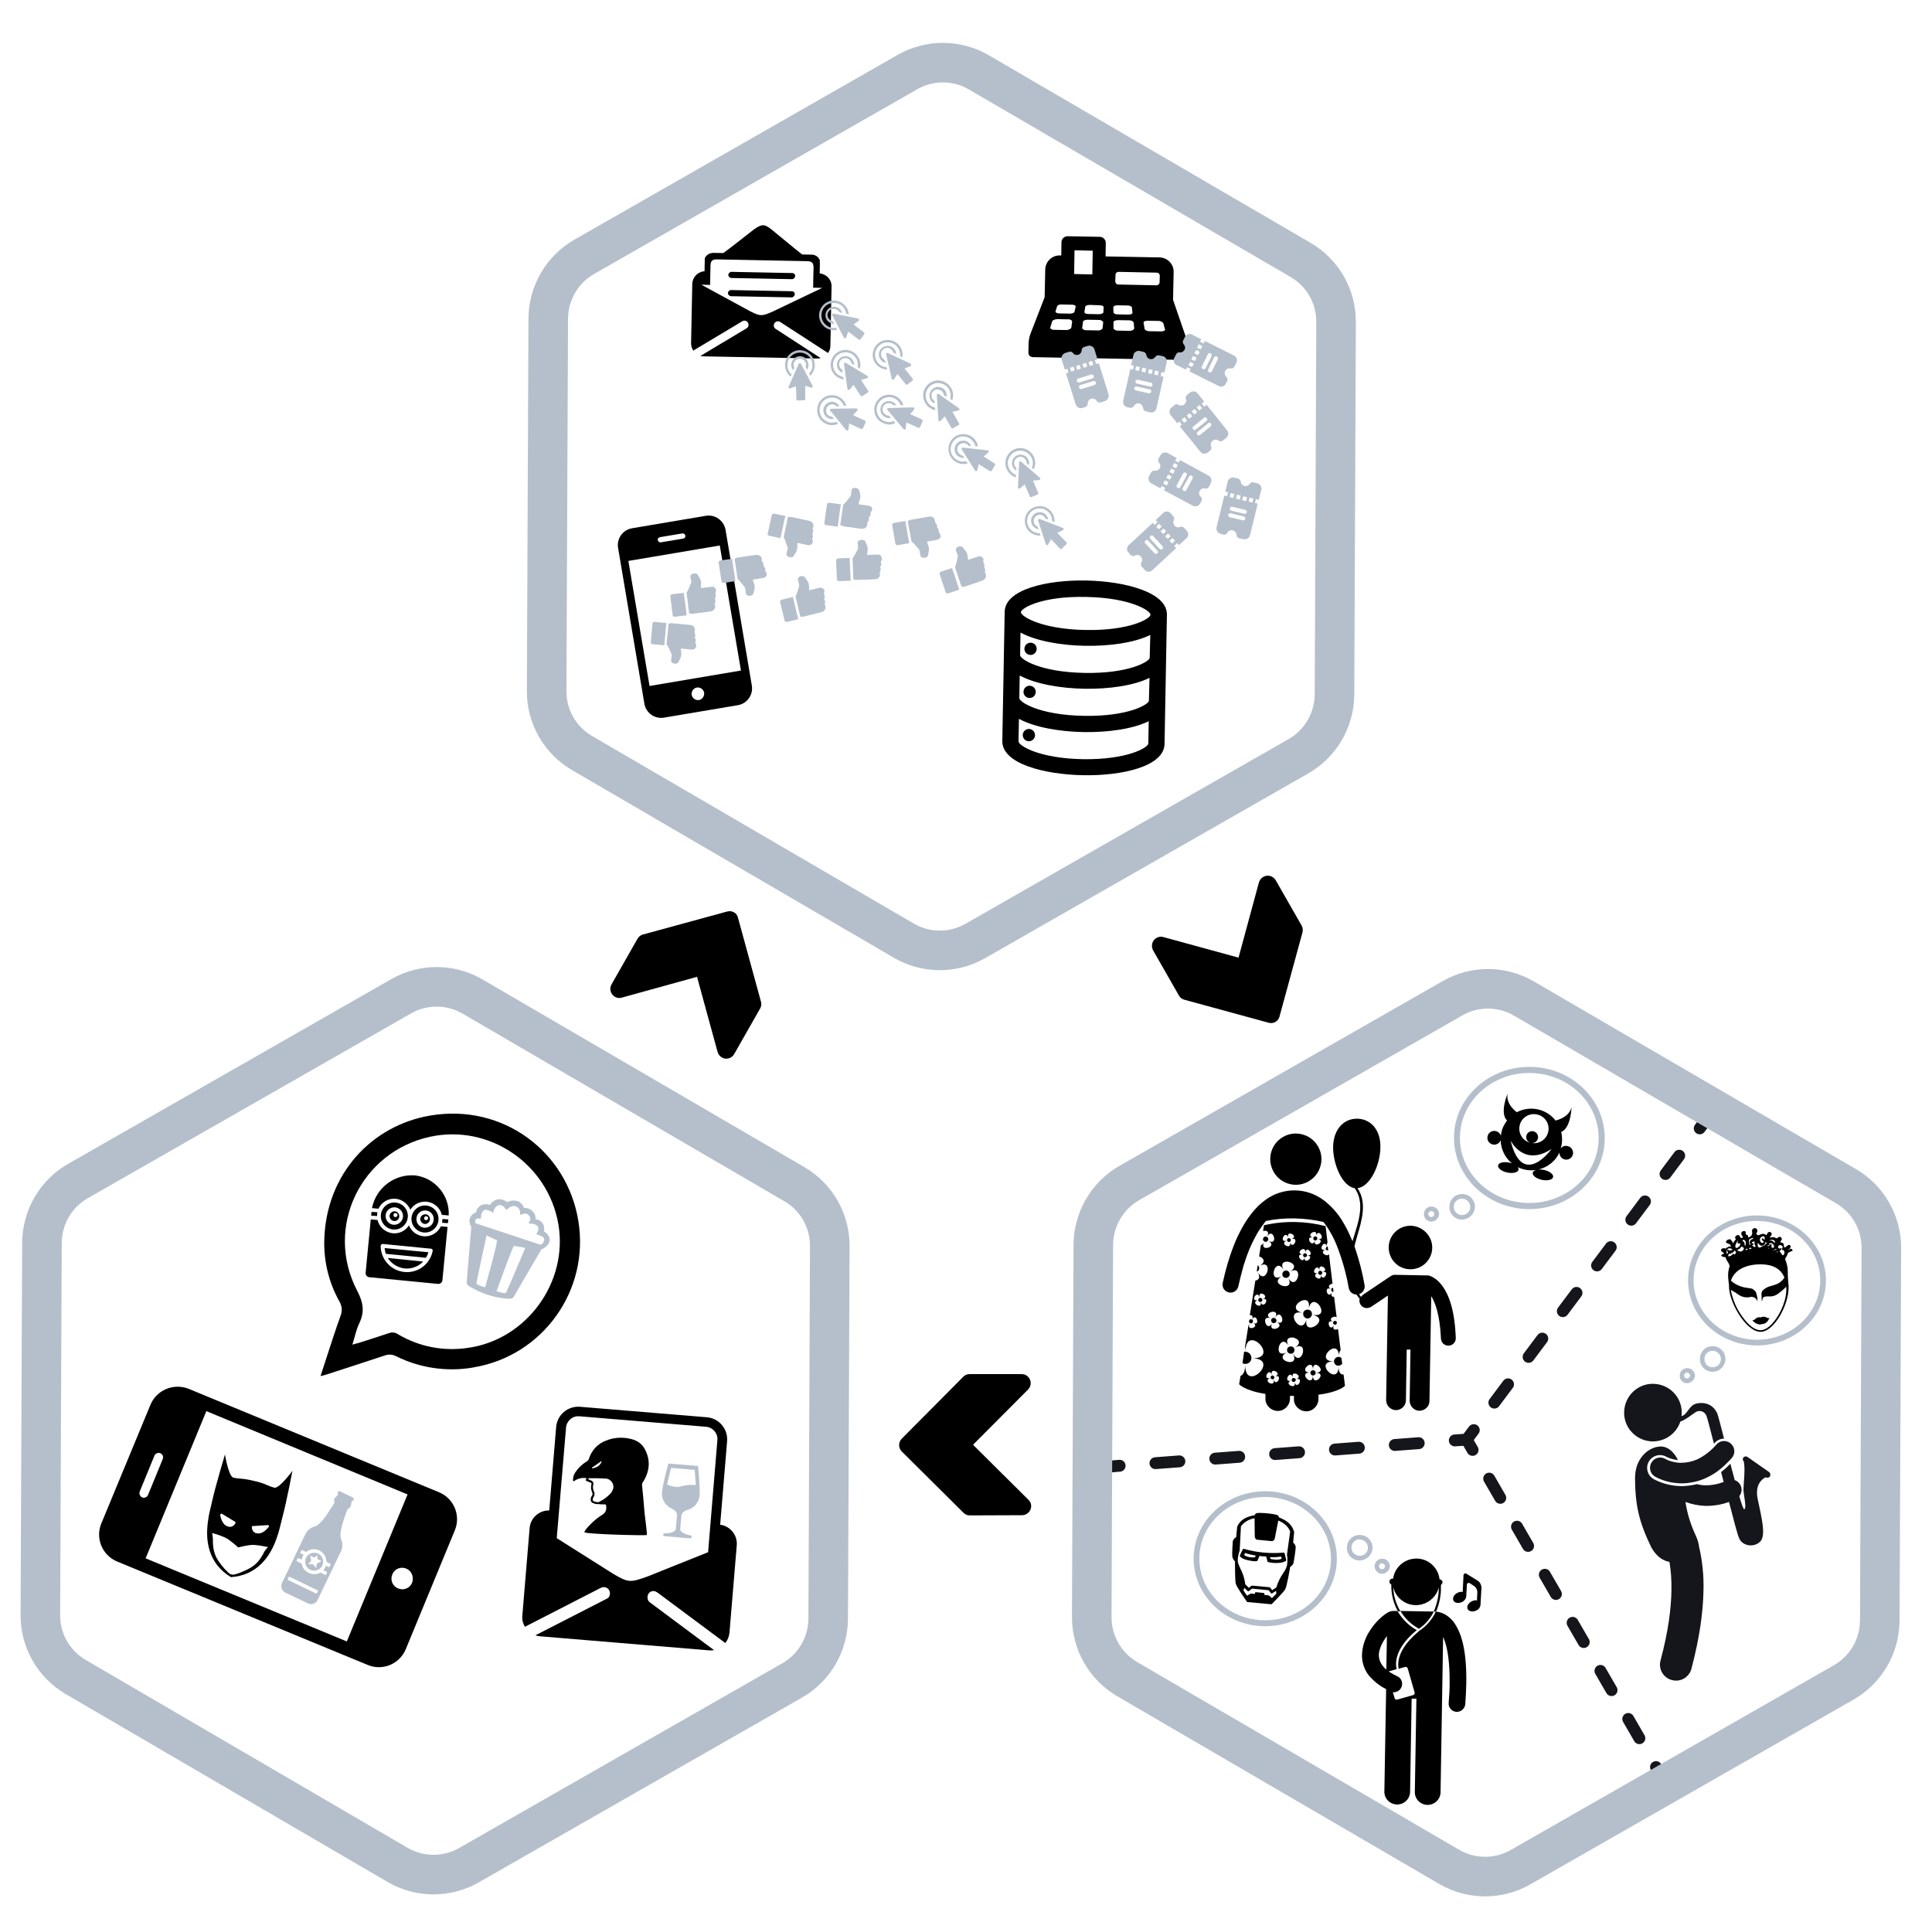 <?xml version="1.0" encoding="utf-8"?>
<!-- Generator: Adobe Illustrator 21.0.2, SVG Export Plug-In . SVG Version: 6.00 Build 0)  -->
<svg version="1.1" id="Layer_1" xmlns="http://www.w3.org/2000/svg" xmlns:xlink="http://www.w3.org/1999/xlink" x="0px" y="0px"
	 viewBox="0 0 976.5 966.2" style="enable-background:new 0 0 976.5 966.2;" xml:space="preserve">
<style type="text/css">
	.st0{fill:none;stroke:#15161B;stroke-width:6;stroke-linecap:round;stroke-miterlimit:10;}
	.st1{fill:none;stroke:#15161B;stroke-width:6;stroke-linecap:round;stroke-miterlimit:10;stroke-dasharray:12.13,18.2;}
	.st2{fill:none;stroke:#15161B;stroke-width:6;stroke-linecap:round;stroke-miterlimit:10;stroke-dasharray:11.55,17.32;}
	.st3{fill:none;stroke:#15161B;stroke-width:6;stroke-linecap:round;stroke-miterlimit:10;stroke-dasharray:11.23,16.84;}
	.st4{fill:#B5BFCB;}
	.st5{fill:#15161B;}
	.st6{fill:none;stroke:#B5BFCB;stroke-width:20;stroke-linecap:round;stroke-linejoin:round;}
	.st7{fill:#010000;}
</style>
<g>
	<line class="st0" x1="840" y1="898.3" x2="837" y2="893.1"/>
	<line class="st0" x1="559.9" y1="741.3" x2="565.9" y2="740.8"/>
	<line class="st1" x1="584" y1="739.5" x2="726.2" y2="728.7"/>
	<polyline class="st0" points="735.3,728 741.3,727.6 744.9,722.8 	"/>
	<line class="st2" x1="755.3" y1="708.9" x2="853.9" y2="577.2"/>
	<line class="st0" x1="859.1" y1="570.3" x2="862.7" y2="565.5"/>
	<line class="st3" x1="828.6" y1="878.5" x2="748.5" y2="740.1"/>
	<line class="st0" x1="744.3" y1="732.8" x2="741.3" y2="727.6"/>
	<path d="M642.4,582.7c1.7-6.9,8.8-11.2,15.7-9.4c6.9,1.7,11.2,8.8,9.4,15.7c-1.7,6.9-8.8,11.2-15.7,9.4c0,0,0,0,0,0
		C644.9,596.7,640.7,589.6,642.4,582.7"/>
	<path d="M650.6,626.3c0.3-0.5,0.9-0.7,1.3-0.4c0.5,0.3,0.7,0.9,0.4,1.3c-0.3,0.5-0.8,0.7-1.3,0.4
		C650.6,627.5,650.4,626.9,650.6,626.3C650.6,626.4,650.6,626.4,650.6,626.3"/>
	<path d="M666.4,642.8c0.3-0.5,0.9-0.7,1.4-0.4c0.5,0.3,0.7,0.9,0.4,1.4c-0.3,0.5-0.9,0.7-1.4,0.4c0,0,0,0-0.1,0
		C666.3,643.8,666.2,643.3,666.4,642.8"/>
	<path d="M632.6,668.8c0.5-0.2,0.8-0.7,0.7-1.3s-0.7-0.8-1.3-0.7c-0.3,0.1-0.5,0.3-0.6,0.5l-0.1,0.6c0,0,0,0.1,0,0.1
		C631.4,668.7,632,669,632.6,668.8C632.5,668.8,632.5,668.8,632.6,668.8"/>
	<path d="M659,633.6c0.4-0.3,1.1-0.3,1.4,0.2c0.3,0.4,0.3,1.1-0.2,1.4c-0.4,0.3-1.1,0.3-1.4-0.2c0,0,0,0,0,0
		C658.5,634.5,658.6,633.9,659,633.6"/>
	<path d="M664.3,625c0.5-0.3,1.1-0.1,1.4,0.4c0.3,0.5,0.1,1.1-0.4,1.4c-0.5,0.3-1.1,0.1-1.4-0.3C663.7,625.9,663.8,625.3,664.3,625
		C664.3,625,664.3,625,664.3,625"/>
	<path d="M648.2,643.5c0.3-1,1.3-1.6,2.3-1.3s1.6,1.3,1.3,2.3c-0.3,1-1.3,1.6-2.3,1.3C648.5,645.6,647.9,644.5,648.2,643.5
		C648.2,643.5,648.2,643.5,648.2,643.5"/>
	<path d="M676,669.2L676,669.2l-0.2-0.1L676,669.2"/>
	<path d="M638,625.3L638,625.3l0.5,0.2C638.3,625.5,638.1,625.4,638,625.3"/>
	<path d="M638.9,619.1l-0.5,3.1c1.6-0.5,3.5,0.1,2,2.9c3-5.5,6.1,5,0.6,2c5.5,3-5,6.1-2,0.6c-0.6,1.1-1.1,1.5-1.7,1.6l-0.9,5.7
		c2.2,0.7,3.8,2.8,0,4.9c7.8-4.4,3.6,10.7-0.8,2.9c1.7,3,0.5,4.2-1.1,4.4l-2.8,17.5c1-0.1,2,0.5,1,2.3c2.3-4.2,4.6,3.8,0.5,1.5
		c4.2,2.3-3.8,4.6-1.5,0.4c-0.2,0.4-0.4,0.7-0.7,1l-1.7,10.6c0.1,0.8,0.2,1.6,0.2,2.5c0.2-14.6,17.9,3.7,3.4,3.5
		c14.6,0.2-3.7,17.9-3.5,3.4c-0.1,3.4-1.1,5-2.4,5.5l-0.7,4.2c0,0,2.6,3.2,13.3,4.9l0,2.3c-0.1,3.4,2.7,6.2,6.1,6.3
		c3.4,0.1,6.2-2.7,6.3-6.1l0-1.5l2,0l0,1.5c-0.1,3.4,2.7,6.2,6.1,6.3c3.4,0.1,6.2-2.7,6.3-6.1l0-2.3c10.7-1.4,13.4-4.5,13.4-4.5
		l-0.7-5.7c-1.4,0.1-2.6-0.9-2.5-4.1c-0.2,10.5-13-2.7-2.4-2.5c-10.5-0.2,2.7-13,2.5-2.4c-0.1-1.2,0.2-2.4,0.9-3.4l-1.3-10.6
		c-1.2,0.7-3.3,0.4-2-2c-2.3,4.2-4.6-3.8-0.4-1.5c-3.2-1.7,0.7-3.5,1.7-2.4l-1.3-10.4c-1,0.1-1.9-0.5-1-2.3
		c-2.3,4.2-4.6-3.8-0.4-1.5c-2.4-1.3-0.8-2.6,0.6-2.8l-1.8-15c-0.7,1.9-5.4-1-1.6-2.3c-4.5,1.5-0.8-5.9,0.7-1.4
		c-0.4-1.1-0.2-1.7,0.2-2l-1-8.4c-10.1-2.6-20.7-2.8-30.9-0.5 M658.5,663.5c-10.2-2.2,5.1-12.1,2.9-1.9c1.1-5.2,4.2-3.8,5.7-1.5
		c0.9,1.5,1.2,3.3-0.1,4.1c-0.7,0.5-1.9,0.6-3.7,0.3c10.2,2.2-5.1,12.1-2.9,1.9c-1.1,5.3-4.4,3.7-5.8,1.3c-0.8-1.4-1-3,0.1-3.9
		C655.4,663.3,656.6,663.1,658.5,663.5 M654.5,676.3c2,0.7,3.4,2.7-0.1,4.8l-0.1,0.1l0.1-0.1c7.1-3.9,4,8.8-0.1,4.2
		c-0.3-0.4-0.6-0.8-0.9-1.3c1.7,3,0.5,4.3-1.2,4.4c-2.7,0.1-6.4-2.5-1.6-5.1c-7.8,4.4-3.6-10.7,0.8-2.9c-1.7-2.9-0.6-4.2,1.1-4.4
		C653.2,675.9,653.9,676,654.5,676.3 M642.2,696.4c-4.5,1.5-0.8-5.9,0.7-1.4c-1.5-4.5,5.9-0.8,1.4,0.7c4.5-1.5,0.8,5.9-0.7,1.4
		C645.1,701.7,637.6,697.9,642.2,696.4 M637.2,657.9c1.1,4.4-5.7,0.4-1.3-0.8c-4.4,1.1-0.4-5.7,0.8-1.3c-1.1-4.4,5.7-0.4,1.3,0.8
		C642.4,655.4,638.4,662.3,637.2,657.9 M640.3,666.1c0.8-0.2,1.6,0,2.2,0.5c-5.5-3,5-6.1,2-0.6c3-5.5,6.1,5,0.6,2c5.5,3-5,6.1-2,0.6
		c-1,2-2.2,1.9-2.9,1.1C639.3,668.6,639,666.5,640.3,666.1 M652,700.1c-0.8-0.5-1.1-1.4,0-2.1c0.2-0.1,0.5-0.2,0.7-0.3
		c-0.2,0.1-0.5,0.1-0.7,0.2c-2.4,0.3-1.3-3,0.1-3.1c0.5-0.1,1,0.3,1.4,1.5c-0.5-1.5,0-2.1,0.7-2.1c1.4-0.2,3.8,1.9,0.7,2.9
		c4.5-1.5,0.8,5.9-0.7,1.4c0.4,1,0.2,1.7-0.1,1.9C653.4,700.7,652.6,700.6,652,700.1 M666.5,697c-1.2,1-2.9,1.2-2.9-1.8
		c-0.1,6.3-7.7-1.6-1.5-1.5c-6.3-0.1,1.6-7.7,1.5-1.5c0-3,1.8-2.8,2.9-1.7c1.2,1,1.6,2.5-0.1,3.1c-0.5,0.1-1,0.2-1.4,0.2
		c0.5,0,1,0.1,1.4,0.2C668.1,694.5,667.5,696.1,666.5,697 M668.3,642.9c4.4-1.1,0.4,5.7-0.8,1.3c1.1,4.4-5.7,0.4-1.3-0.8
		c-4.4,1.1-0.4-5.7,0.8-1.3C665.8,637.7,672.7,641.7,668.3,642.9 M663.8,625.5c-4.6-1.1,2.5-5.4,1.4-0.8c1.1-4.6,5.4,2.5,0.8,1.4
		c4.6,1.1-2.5,5.4-1.4,0.8C663.4,631.5,659.1,624.3,663.8,625.5 M659.7,633.2c0.6-4.5,5.4,1.9,0.9,1.2c4.5,0.6-1.9,5.4-1.2,0.9
		c-0.6,4.5-5.4-1.9-0.9-1.2C654,633.4,660.3,628.7,659.7,633.2 M651,645.7c4.4,7.8-10.7,3.6-2.9-0.8c-7.8,4.4-3.6-10.7,0.8-2.9
		c-4.4-7.8,10.7-3.6,2.9,0.8C659.6,638.4,655.4,653.5,651,645.7 M651.9,627.7c1.5,4.5-5.9,0.8-1.4-0.7c-4.5,1.5-0.8-5.9,0.7-1.4
		c-1.5-4.5,5.9-0.8,1.4,0.7C657.1,624.8,653.4,632.2,651.9,627.7"/>
	<path d="M631.6,688.5c1.2-1.2,1.2-3.1,0-4.4c-0.7-0.7-1.8-1.1-2.8-0.9L628,689C629.2,689.6,630.6,689.4,631.6,688.5"/>
	<path d="M636.4,641.4c0.2-0.7-0.1-1.5-0.7-2l-0.5,3.3C635.8,642.5,636.3,642,636.4,641.4"/>
	<path d="M675,686.4c-0.9,0.8-1,2.2-0.2,3.1c0.8,0.9,2.2,1,3.1,0.2c0.1,0,0.1-0.1,0.2-0.1c0.1-0.1,0.2-0.2,0.3-0.3l-0.4-2.9
		C677.2,685.5,675.9,685.6,675,686.4"/>
	<path d="M675.7,667l0-0.2c-0.1,0.3-0.2,0.5-0.3,0.8C675.5,667.4,675.6,667.2,675.7,667"/>
	<path d="M674.5,667.6c0.5-0.1,1.1,0.2,1.2,0.7c0.1,0.5-0.2,1.1-0.7,1.2c-0.5,0.1-1.1-0.2-1.2-0.7
		C673.7,668.3,674,667.8,674.5,667.6C674.5,667.6,674.5,667.6,674.5,667.6"/>
	<path d="M639.3,625c0.7-0.2,1.4,0.2,1.7,0.9c0.2,0.7-0.2,1.4-0.9,1.7c-0.7,0.2-1.4-0.2-1.7-0.9C638.2,626,638.6,625.3,639.3,625
		C639.3,625,639.3,625,639.3,625"/>
	<path d="M672.9,652.2c0.1,0.5,0.6,0.8,1.1,0.7l-0.2-2l-0.2,0C673,651,672.7,651.6,672.9,652.2C672.9,652.1,672.9,652.1,672.9,652.2
		"/>
	<path d="M670.2,630.6c-0.3,0.5-0.1,1.1,0.4,1.3c0,0,0,0,0,0c0.2,0.1,0.5,0.1,0.7,0.1l-0.2-2C670.8,630,670.4,630.2,670.2,630.6"/>
	<path d="M636.1,656.5c0.3-0.5,0.9-0.7,1.4-0.4c0.5,0.3,0.7,0.9,0.4,1.4c-0.3,0.5-0.9,0.7-1.4,0.4c0,0,0,0-0.1,0
		C636,657.5,635.8,656.9,636.1,656.5"/>
	<path d="M650.6,681.8c-0.3,1,0.3,2.1,1.3,2.3c1,0.3,2.1-0.3,2.3-1.3c0.3-1-0.3-2-1.3-2.3c-0.2,0-0.4,0-0.6,0
		C651.5,680.5,650.8,681,650.6,681.8"/>
	<path d="M642.3,695.7c0.3-0.5,0.9-0.7,1.3-0.4s0.7,0.9,0.4,1.3c-0.3,0.5-0.8,0.7-1.3,0.4C642.3,696.8,642.1,696.2,642.3,695.7
		C642.3,695.7,642.3,695.7,642.3,695.7"/>
	<path d="M643.4,666.1c0.7-0.2,1.4,0.2,1.7,0.9s-0.2,1.4-0.9,1.7c-0.7,0.2-1.4-0.2-1.7-0.9C642.3,667,642.7,666.3,643.4,666.1
		C643.4,666.1,643.4,666.1,643.4,666.1"/>
	<path d="M654.8,697.9c0.3-0.5,0.1-1.1-0.4-1.3c0,0,0,0,0,0l-0.2-0.1c-0.5-0.2-1.1,0.1-1.3,0.6c-0.2,0.5,0.1,1.1,0.6,1.3
		C653.9,698.6,654.5,698.4,654.8,697.9C654.8,697.9,654.8,697.9,654.8,697.9"/>
	<path d="M662.7,692.9c0.5-0.5,1.4-0.5,1.9,0c0.5,0.5,0.5,1.4,0,1.9c-0.5,0.5-1.4,0.5-1.9,0c0,0,0,0,0,0
		C662.2,694.2,662.2,693.4,662.7,692.9"/>
	<path d="M662.1,666c1-0.7,1.3-2,0.7-3.1c-0.7-1-2-1.3-3.1-0.7s-1.3,2-0.7,3.1c0,0,0,0,0,0C659.7,666.4,661.1,666.7,662.1,666
		C662.1,666,662.1,666,662.1,666"/>
	<path d="M689.7,649.5c-1.1-6.5-2.8-12.8-4.9-19c-0.9-2.5-1.9-4.9-3-7.2c-0.7-1.6-1.5-3.1-2.4-4.6c-2.5-4.6-5.9-8.6-10.1-11.9
		c-8.7-6.7-20.6-6.9-29.5-0.5c-5.5,3.9-9.7,9.7-13,16.1c-0.4,0.9-0.9,1.8-1.3,2.6c-0.7,1.5-1.3,3-1.9,4.5
		c-2.4,6.1-4.2,12.4-5.6,18.9c-0.5,2.2,0.9,4.3,3.1,4.8c2.2,0.5,4.3-0.9,4.8-3.1c0.7-3.1,1.5-6.4,2.4-9.6c0.2-0.8,0.5-1.7,0.8-2.5
		c1.7-5.6,4.1-10.9,7.1-15.9c0.6-0.9,1.2-1.8,1.8-2.6c0.4-0.5,0.7-1,1.1-1.5c0.2-0.3,0.5-0.6,0.7-0.9c4.8-1,9.7-1.4,14.6-1.3
		c4.9,0.1,9.8,0.7,14.5,1.8c0.2,0.3,0.5,0.6,0.7,0.9c0.4,0.5,0.7,1,1.1,1.5c1.9,2.9,3.5,5.9,4.8,9.1c2.8,7.1,4.9,14.4,6.2,21.9
		c0.4,2.2,2.5,3.6,4.7,3.2C688.6,653.8,690.1,651.7,689.7,649.5L689.7,649.5L689.7,649.5z"/>
	<path d="M684.6,600.4c6.6,9.1,0.3,20.8-2,30.6c-2.2,9.3-1.4,18.2,4.6,25.4c-0.5,2,0.7,4.1,2.7,4.6c0.3,0.1,0.6,0.1,0.9,0.1
		c0.8,0,1.5-0.2,2.2-0.6l8.5-5.7l-0.9,52.8c0,2.8,2.2,5,4.9,5.1c2.8,0,5-2.2,5.1-4.9l0.4-25.7l1.9,0l-0.4,25.8
		c0,2.8,2.2,5.1,4.9,5.1c2.8,0,5.1-2.2,5.1-4.9l0.9-53c1.9,3,4.4,9.3,4.9,21.4c0.1,2,1.7,3.6,3.7,3.6l0.2,0c2.1-0.1,3.7-1.8,3.6-3.9
		c0,0,0,0,0,0c-0.5-13.6-3.3-21.3-6.5-25.9s-6.7-5.6-7.5-5.7l0,0c-0.3,0-0.6,0-0.9,0c-0.1,0-0.3,0-0.4,0l-15.6-0.3
		c-0.8,0-1.5,0.3-2.1,0.8c-0.1,0.1-0.3,0.1-0.4,0.2l-13.4,9c-0.4,0.3-0.8,0.7-1.1,1.2c-7-9-5.2-19.7-2-30.5
		c2.4-8.2,5.2-17.2,0.2-24.5c6.3-0.6,11.5-11.6,11.6-20.5c0.2-9.2-5.1-14.5-11.7-14.6s-12,5.1-12.2,14.2c-0.1,8.9,4.7,20,10.9,20.9"
		/>
	<path d="M723.9,630.7c-0.1,6.1-5.1,10.9-11.2,10.8s-10.9-5.1-10.8-11.2c0.1-6.1,5.1-10.9,11.2-10.8
		C719.1,619.7,724,624.7,723.9,630.7"/>
	<path d="M792.2,579.2c-1.3-0.3-2.5,0.2-3.4,1.2c0.1-0.4,0.3-0.9,0.4-1.3c0.5-2.3,0.4-4.7-0.1-7c5-2,5.2-12.6,5.2-12.6
		c-1.1,5.4-8,6.8-8,6.8l0,0.1c-4.7-6.1-13.1-7.8-19.8-4.2l0.1-0.1c0,0-5.7-4-4.6-9.4c0,0-4.2,9.8-0.3,13.6c-1.4,1.9-2.5,4-2.9,6.4
		c-0.1,0.5-0.2,0.9-0.2,1.4c-0.5-1.8-2.4-2.9-4.3-2.4c-1.8,0.5-2.9,2.4-2.4,4.3c0.5,1.8,2.4,2.9,4.3,2.4c1-0.3,1.9-1.1,2.3-2.1
		c0.1,4.6,2.2,8.8,5.7,11.7c-0.4-0.1-0.8-0.3-1.3-0.4c-2.9-0.6-5.4,0-5.7,1.4s1.8,3,4.6,3.6c2.9,0.6,5.4,0,5.7-1.4
		c0.1-0.4-0.1-0.9-0.3-1.3c2.8,1.4,6.1,1.9,9.2,1.4c-0.9,0.3-1.5,0.7-1.7,1.4c-0.3,1.4,1.8,3,4.6,3.6c2.9,0.6,5.4,0,5.7-1.4
		c0.3-1.4-1.8-3-4.6-3.6c-1-0.2-2-0.3-2.9-0.2c4.7-1.1,8.7-4.2,10.7-8.6c-0.1,1.9,1.4,3.5,3.3,3.6c1.9,0.1,3.5-1.4,3.6-3.3
		C795.1,581,793.9,579.5,792.2,579.2L792.2,579.2z M776.6,563.2c4,0.7,6.7,4.5,6,8.5c-0.7,4-4.4,6.6-8.4,6c1.7,0.1,3.1-1.2,3.2-2.8
		s-1.2-3.1-2.8-3.2c-1.7-0.1-3.1,1.2-3.2,2.8c-0.1,1.5,0.9,2.8,2.3,3.1l-0.1,0c-4-0.9-6.4-4.9-5.5-8.8
		C768.9,565,772.7,562.5,776.6,563.2L776.6,563.2z M763.5,576.4c0,0,6.5,13.6,20.7,4.3C784.2,580.8,769.5,601.1,763.5,576.4
		L763.5,576.4z"/>
	<path class="st4" d="M772.4,611.1c-21-0.3-37.8-16.8-37.5-36.6s17.7-35.6,38.7-35.3c21,0.3,37.8,16.7,37.5,36.5
		C810.8,595.5,793.4,611.4,772.4,611.1z M773.5,542.3c-19.3-0.3-35.3,14.1-35.6,32.3c-0.3,18.1,15.2,33.1,34.5,33.4
		c19.3,0.3,35.3-14.1,35.6-32.3S792.9,542.6,773.5,542.3L773.5,542.3z"/>
	<path class="st4" d="M738.6,616.4c-3.6-0.2-6.3-3.3-6-6.9c0.2-3.6,3.3-6.3,6.9-6c3.4,0.2,6.1,3.1,6,6.6
		C745.3,613.7,742.2,616.5,738.6,616.4z M738.7,605.8c-2.3,0.1-4.1,2.1-3.9,4.4c0.1,2.3,2.1,4.1,4.4,3.9c2.2-0.1,3.9-1.9,3.9-4.1
		C743.1,607.6,741.1,605.7,738.7,605.8z"/>
	<path class="st4" d="M723.2,617.4c-2.1-0.1-3.7-2-3.5-4.1s2-3.7,4.1-3.5c2,0.1,3.6,1.8,3.6,3.9
		C727.2,615.8,725.3,617.5,723.2,617.4C723.2,617.4,723.2,617.4,723.2,617.4z M723.3,612.1c-0.8,0.1-1.5,0.8-1.4,1.6
		c0.1,0.8,0.8,1.5,1.6,1.4c0.8-0.1,1.4-0.7,1.4-1.5C724.9,612.7,724.1,612,723.3,612.1L723.3,612.1z"/>
	<path d="M717.2,823.2c3.2-2.2,5.8-5.2,7.5-8.7l-16.9-0.3C710.1,818,713.3,821.1,717.2,823.2"/>
	<path d="M700.6,853.7l-0.9,52.2c0.2,3.6,3.3,6.3,6.9,6.1c3.2-0.2,5.8-2.7,6.1-5.9l0.8-47.6l2.4,0l-0.8,47.6
		c0.2,3.6,3.3,6.3,6.9,6.1c3.2-0.2,5.8-2.7,6.1-5.9l1.3-79c0.3,0.7,0.6,1.5,0.9,2.3c1.4,4.1,2.5,10.9,2.4,21.5
		c0,2.9-0.2,6.1-0.5,9.6c-0.2,2.3,1.6,4.3,3.9,4.5c0,0,0,0,0,0l0.2,0c2.2,0,4.1-1.7,4.3-3.9c0.3-3.6,0.4-7,0.5-10.1
		c0.3-15.9-2.1-24.8-5.5-30.1c-1.3-2.2-3.3-4.1-5.5-5.3c-1-0.5-2.1-0.9-3.2-1.1c-0.4-0.1-0.8-0.2-1.2-0.2c-1.8,4-4.7,7.3-8.3,9.7
		c0,0-0.6,0.5-1.6,1.4c-1.3,1.1-2.5,2.4-3.7,3.7c-2.7,3.1-5.3,7.3-5.4,11.7c0,0.8,0.1,1.6,0.2,2.4l3.3-0.9c0.6-0.2,1.1,0.2,1.3,0.7
		l3.5,12.2c0.2,0.6-0.2,1.1-0.7,1.3l-8.1,2.3c-0.6,0.2-1.1-0.2-1.3-0.7c0,0,0,0,0,0l-0.9-3l0.4,0c2.3,0,4.2-1.8,4.3-4.2
		c0-1.7-0.9-3.2-2.5-3.9c-1.5-0.7-2.9-1.5-4.3-2.4c0.1,0,0.1-0.1,0.2-0.1l3.8-1.1c-0.2-0.9-0.3-1.8-0.3-2.7
		c0.1-8.2,8.1-15.1,10.5-17c-4.1-2.3-7.4-5.6-9.8-9.7l-1.2,0c-0.2,0-0.3,0-0.5,0l-0.2,0c-0.7,0-1.3,0.1-1.9,0.3
		c-0.8,0.3-1.5,0.7-2.2,1.2c-2.9,2.1-5.4,4.7-7.4,7.7c-2.7,3.8-4.3,8.2-4.5,12.9c-0.1,3.7,1.1,7.4,3.3,10.3
		C694.2,849.6,697.2,852,700.6,853.7 M701,826.9l-0.3,16.9c-0.8-0.6-1.5-1.4-2.1-2.2c-1.1-1.5-1.7-3.3-1.7-5.2
		C697,833.4,698.8,829.7,701,826.9"/>
	<path d="M706.8,812.5c-1.6-3.2-2.5-6.7-2.6-10.3c1.5,6.4,8,10.3,14.3,8.7c4.2-1,7.6-4.3,8.7-8.5c0,0.2,0,0.4,0,0.6
		c0,3.4-0.7,6.7-1.9,9.9c-0.2,0.5-0.4,1.1-0.7,1.6l1.2,0c0.2-0.5,0.5-1.1,0.7-1.6c1.1-3.2,1.8-6.5,1.8-9.9c0-0.8,0-1.5,0-2
		c0.7-0.4,1-1.3,0.6-2c-0.3-0.5-0.8-0.8-1.3-0.8l0,0c-0.7-6.5-6.6-11.2-13.1-10.4c-5.3,0.6-9.6,4.7-10.4,10.1
		c-0.8-0.2-1.6,0.3-1.8,1.1c-0.2,0.7,0.2,1.5,0.9,1.8c0,0.1,0,0.2,0,0.4c0,4,0.8,7.9,2.5,11.5c0.3,0.6,0.5,1.1,0.9,1.7l1.2,0
		C707.4,813.6,707.1,813.1,706.8,812.5"/>
	<path d="M747.2,799.1L747.2,799.1l-5.8-3.6c-0.4-0.4-1-0.4-1.4,0c-0.2,0.2-0.4,0.6-0.3,0.9l-0.4,8.2c-0.2,0-0.4-0.1-0.6-0.1
		c-0.7,0-1.4,0.2-2,0.5c-1.8,0.9-2.7,2.6-2.1,3.9s2.6,1.6,4.3,0.8c1.2-0.5,2.1-1.7,2.2-3l0,0l0.3-5.6c0-1,0.8-1.4,1.7-0.8l2.1,1.4
		c0.9,0.7,1.5,1.8,1.5,2.9l-0.2,4.3c-0.2,0-0.4-0.1-0.6-0.1c-0.7,0-1.4,0.2-2,0.5c-1.8,0.9-2.7,2.6-2.1,3.9c0.6,1.3,2.6,1.6,4.3,0.8
		c1.3-0.5,2.1-1.7,2.2-3l0,0l0.5-8.8C748.6,800.9,748.1,799.8,747.2,799.1"/>
	<path d="M654.9,781.9C654.9,781.8,654.9,781.8,654.9,781.9c-0.1-0.9-0.6-1.7-1.3-2.3l0.5-5.1c0-0.1,0-0.1,0-0.2
		c-0.9-3.4-3.2-5.7-7.7-7.4c0-0.5-0.3-0.9-0.7-1.1c-1.2-0.7-9.3-1.5-10.7-1c-0.4,0.2-0.7,0.5-0.8,1c-4.7,0.8-7.3,2.4-8.9,5.8
		c0,0.1,0,0.1,0,0.2l-0.5,5.1c-0.8,0.4-1.4,1.2-1.7,2l0,0c0,0.3-0.5,6.5-0.2,8c0.2,0.8,0.6,1.6,1.3,2.2c0,1.7,0,9.8,0.4,11.3
		c0.4,1.7,5.1,8.3,5.6,9.1c0.1,0.1,0.2,0.2,0.4,0.2l11.8,1.1c0.1,0,0.3,0,0.4-0.1c0.2-0.2,5.7-5.7,6.7-7.3c0.9-1.3,2.3-9.7,2.6-11.5
		c0.8-0.4,1.4-1.1,1.7-2C654.3,787.2,654.7,784.5,654.9,781.9z M627.2,771.5c1.3-2,3.8-3.6,6.9-4.2l0.1,8.8c-0.1,0.8,0.3,2,1.3,2.1
		l7.3,0.7c0.9,0.1,1.6-1,1.6-1.8l1.7-8.6c3,1.2,5.1,3.2,6,5.5l-1.6,11.6c0,0.1,0,0.1,0,0.2c0.3,1.7,0.3,3.5,0,5.3l0,0
		c-0.3,1.4-1,2.6-1.8,3.8c-1.6,2.3-2.8,4.7-3.6,7.4l-2.1,1.4l-1-1.3c-0.1-0.1-0.2-0.2-0.3-0.2l-8.8-0.8c-0.1,0-0.3,0-0.4,0.1l-1.3,1
		l-1.8-1.8c-0.3-2.8-1.2-5.5-2.5-8c-0.7-1.6-1.3-2.8-1.3-3.9c0-1.8,0.4-3.5,1-5.2c0-0.1,0-0.1,0-0.2L627.2,771.5z M641.4,806.4
		c-0.1-0.1-0.2-0.1-0.3-0.1l-2-0.2l0-0.5c0-0.3-0.2-0.5-0.4-0.5c0,0,0,0,0,0l-3.9-0.4c-0.3,0-0.5,0.2-0.5,0.4c0,0,0,0,0,0l0,0.5
		l-2-0.2c-0.1,0-0.2,0-0.3,0.1l-1.7,1l-1.8-2.6l0.4-1.4l1.7,1.6c0.2,0.2,0.5,0.2,0.7,0l1.5-1.2l8.4,0.8l1.2,1.5
		c0.2,0.2,0.4,0.2,0.6,0.1l2-1.3l0.1,1.5l-2.2,2.2L641.4,806.4z"/>
	<path d="M633.2,789c0.7,0.1,1.4,0.1,2.1,0c0.1,0,0.3-0.1,0.3-0.3l1-2.3c1,0.1,2.4,0.3,3.4,0.3l0.6,2.4c0,0.2,0.2,0.3,0.4,0.4
		c0.2,0.1,5.9,1.3,8.9-0.6c0.2-0.1,0.3-0.3,0.2-0.5l-0.8-3.3c-0.1-0.2-0.3-0.4-0.5-0.4c-6.8,0.6-13.6,0-20.1-1.9
		c-0.2-0.1-0.5,0.1-0.6,0.3l-1.4,3c-0.1,0.2,0,0.4,0.1,0.6C628.1,788.2,631.2,788.7,633.2,789z M629.3,784.9c1.8,0.6,3.6,1,5.4,1.3
		l-0.4,0.9c-0.9,0.1-3.7,0.2-5.5-1.2L629.3,784.9L629.3,784.9z M642.2,787.9l-0.3-0.9c1.8,0.1,3.7,0,5.5-0.3l0.1,0l0.3,1.1
		C645.8,788.7,643.1,788.1,642.2,787.9L642.2,787.9z"/>
	<path class="st4" d="M638.9,821.9c-20-0.3-35.9-15.9-35.6-34.7c0.3-18.8,16.8-33.8,36.8-33.5c20,0.3,35.9,15.9,35.6,34.7
		C675.3,807.2,658.8,822.2,638.9,821.9z M640,756.6c-18.3-0.3-33.5,13.4-33.8,30.6c-0.3,17.2,14.4,31.4,32.7,31.7
		c18.3,0.3,33.5-13.4,33.8-30.6S658.3,756.9,640,756.6L640,756.6z"/>
	<path class="st4" d="M686.8,788.7c-3.6-0.2-6.3-3.3-6-6.9c0.2-3.6,3.3-6.3,6.9-6c3.4,0.2,6.1,3.1,6,6.6
		C693.6,786,690.5,788.8,686.8,788.7z M687,778c-2.3,0.1-4.1,2.1-3.9,4.4c0.1,2.3,2.1,4.1,4.4,3.9c2.2-0.1,3.9-1.9,3.9-4.1
		C691.4,779.9,689.4,778,687,778L687,778z"/>
	<path class="st4" d="M698.3,795.4c-2.1-0.1-3.7-2-3.5-4.1s2-3.7,4.1-3.5c2,0.1,3.6,1.8,3.6,3.9
		C702.3,793.8,700.5,795.5,698.3,795.4C698.3,795.4,698.3,795.4,698.3,795.4z M698.4,790.1c-0.8,0.1-1.5,0.8-1.4,1.6
		c0.1,0.8,0.8,1.5,1.6,1.4c0.8-0.1,1.4-0.7,1.4-1.5C700,790.8,699.3,790.1,698.4,790.1L698.4,790.1z"/>
	<path class="st4" d="M887.5,680c-19.2-0.3-34.6-15.3-34.3-33.4s16.2-32.6,35.4-32.3c19.2,0.3,34.6,15.3,34.3,33.4
		S906.7,680.3,887.5,680z M888.5,617.1c-17.7-0.3-32.2,12.9-32.5,29.5s13.9,30.2,31.5,30.5c17.6,0.3,32.2-12.9,32.5-29.5
		S906.2,617.4,888.5,617.1L888.5,617.1z"/>
	<path class="st4" d="M865.2,693.3c-3.6-0.2-6.3-3.3-6-6.9c0.2-3.6,3.3-6.3,6.9-6c3.4,0.2,6.1,3.1,6,6.6
		C872,690.6,868.9,693.5,865.2,693.3z M865.4,682.7c-2.3,0.1-4.1,2.1-3.9,4.4c0.1,2.3,2.1,4.1,4.4,3.9c2.2-0.1,3.9-1.9,3.9-4.1
		C869.8,684.5,867.8,682.6,865.4,682.7C865.4,682.6,865.4,682.6,865.4,682.7L865.4,682.7z"/>
	<path class="st4" d="M852.5,699.1c-2.1-0.1-3.7-2-3.5-4.1c0.1-2.1,2-3.7,4.1-3.5c2,0.1,3.6,1.8,3.6,3.9
		C856.5,697.5,854.6,699.1,852.5,699.1C852.5,699.1,852.5,699.1,852.5,699.1z M852.6,693.7c-0.8,0.1-1.5,0.8-1.4,1.6
		c0.1,0.8,0.8,1.5,1.6,1.4c0.8-0.1,1.4-0.7,1.4-1.5C854.2,694.4,853.4,693.7,852.6,693.7L852.6,693.7z"/>
	<path class="st5" d="M871.4,727.1c-1.7-6.6-3-11.6-3.3-12.4c-2.4-6-8.3-6.1-11.1-5.2s-3.7,3.9-5.8,5.6c-0.4,0.3-0.8,0.5-1.3,0.6
		c1-8-4.7-15.2-12.7-16.2c-8-1-15.2,4.7-16.2,12.7c-1,8,4.7,15.2,12.7,16.2c6.9,0.8,13.4-3.3,15.6-9.9c3.3-1.3,6-3.7,7.6-4.7
		c1.7-1.2,4.1-0.7,5.2,1c0.1,0.2,0.2,0.3,0.3,0.5c0.3,0.5,1.9,6.5,3.9,14.4l0.3-0.4C867.9,727.9,869.6,727.1,871.4,727.1"/>
	<path class="st5" d="M842.2,737.6l-0.4-0.2l0,0c-2.5-1.5-5.6-0.7-7.1,1.8c-1,1.7-1,3.9,0.2,5.6c0.4,0.6,1,1.1,1.6,1.5
		c4,2.2,8.5,3.3,13.1,3.4l0,0l0.7,0c1.6,0,3.3-0.2,4.9-0.5c2.3-0.4,4.6-1.1,6.8-2.1c2.7-1.2,5.2-2.7,7.5-4.6
		c1.6-1.3,3.2-2.8,4.6-4.3c0.4-0.4,0.8-0.8,1.2-1.3c1.9-2.2,1.7-5.4-0.5-7.3c-2.2-1.9-5.4-1.7-7.3,0.5c-0.3,0.4-0.6,0.7-0.9,1
		c-2.5,2.7-5.5,4.9-8.8,6.5c-2.5,1.1-5.3,1.7-8,1.7c-0.4,0-0.8,0-1.1,0c-1.7-0.1-3.3-0.5-4.9-1C843.3,738.1,842.7,737.9,842.2,737.6
		"/>
	<path class="st5" d="M894.2,744l-10.9-7.6c-0.6-0.5-1.6-0.4-2.1,0.2c-0.5,0.6-0.4,1.6,0.2,2.1l0,0c0.8,3.8-0.2,12-0.2,14.2
		c0,2.4,1.8,9.5,0.4,9.9c-0.4,0.1-1.3-2.5-2.5-6.6c1.8-2.2,1.5-5.5-0.8-7.3c-0.5-0.4-1-0.7-1.5-0.8c-0.7-2.7-1.5-5.5-2.2-8.3
		c-1.5,1.5-3,2.9-4.7,4.2l1.3,5c-2.9,1.1-5.9,1.7-9,1.7c-1.5,0-3-0.2-4.5-0.6c-2.4,0.6-4.8,0.9-7.2,1l-0.9,0l0,0
		c-4.4-0.1-8.8-1.1-12.7-3c-0.4-0.2-0.7-0.3-0.9-0.5l0,0l-0.1,0c-3.1-1.7-4.3-5.7-2.6-8.8c1.7-3.1,5.7-4.3,8.8-2.6
		c0.1,0.1,0.2,0.1,0.4,0.2l0.2,0.1c0.5,0.2,1,0.4,1.5,0.6c1.3,0.4,2.6,0.7,3.9,0.9c-1.9-4.2-5.4-7.3-9.4-6.9
		c-5.7,0.5-12.3,6-12.3,16c0.1,13.8,2,22.1,8.3,35.1c2.7,4.7,5.9,6.6,9.1,7.2c0.8,4.7,1.1,9.5,1,14.3c-0.1,8.8-1.5,20.6-5.5,35.5
		c-1.2,4.3,1.4,8.8,5.7,9.9c0.7,0.2,1.3,0.3,2,0.3c3.7,0.1,7-2.4,7.9-6c4.3-16.1,5.9-29.2,6.1-39.4c0.2-7.4-0.5-14.9-2.2-22.1
		c-0.2-1.9-0.8-3.8-1.6-5.6c-2.6-5.5-4.4-11.2-5.3-17.2c3.3,1.2,6.7,1.9,10.2,2l0,0c4,0,8-0.6,11.8-2c2.4,9.3,4.4,16.9,5.1,18.3
		c1.8,4.2,7.7,4.8,10.7,1.7s0.7-11.9-1.3-21.5c-1.5-7.3,2.2-10.1,4.1-11l0,0c0.7,0.5,1.6,0.3,2.1-0.4
		C895,745.4,894.8,744.5,894.2,744L894.2,744"/>
	<path d="M894.6,666.3c-0.8,0.3-0.8,1.1-1.3,1.6c-0.6,0.7-1.5,1.2-2.5,1.3c-0.4,0-0.8,0.1-1.1,0.2c-1.4,0-2.8-0.7-3.7-1.8
		c-0.2-0.2-0.4-0.4,0.2-0.4c0.4,0,0.8-0.4,1.1-0.7c0.7-0.6,1.6-0.9,2.5-0.7c0.2,0,0.3,0,0.5-0.1c0.7-0.3,1.5-0.3,2.2,0
		C893.2,666.1,893.9,666.3,894.6,666.3z"/>
	<path d="M906,631.8c-0.1-0.3-0.3-0.5-0.6-0.6c-0.3-0.1-0.6,0-0.9,0.2l0,0c-0.1,0-0.2,0.1-0.3,0.2l-0.1,0.1l-0.1,0
		c-0.1,0-0.1,0-0.1-0.1c0-0.1,0-0.1,0.1-0.2l0,0c0.2-0.1,0.4-0.2,0.6-0.3c0.3-0.3,0.4-0.7,0.4-1.1c0-0.2,0-0.4-0.2-0.6
		c-0.3-0.3-0.7-0.3-1.2,0l0,0c0,0-0.1,0.1-0.1,0.2c-0.1,0-0.3,0.1-0.4,0.2c0,0-0.1,0.1-0.2,0.1c-0.2,0.1-0.3,0.2-0.4,0.4
		c-0.1,0.1-0.2,0.2-0.3,0.3c0-0.1,0-0.1,0-0.1c-0.6-0.2-0.6-0.7-0.6-1.3c0-0.6-0.5-1.2-1.2-1.2c-0.3,0-0.5-0.1-0.5-0.2
		c0-0.1,0-0.3,0.1-0.5c0.1-0.2,0.2-0.4,0.4-0.5c0.4-0.5,0.1-1-0.1-1.3c-0.3-0.4-0.8-0.5-1.2-0.3c-0.3,0.1-0.5,0.3-0.7,0.5l-0.6,0.2
		c-1-0.8-2-0.7-3.3-0.3c0.2-0.5,0.4-0.9,0.7-1.2c0.2-0.3,0.3-0.6,0.3-0.9c-0.1-0.3-0.3-0.6-0.6-0.7c-0.2-0.1-0.5-0.2-0.7-0.2
		c-0.3,0.1-0.6,0.3-0.8,0.6c-0.2,0.3-0.3,0.5-0.4,0.8l-0.2,0.3c-0.7-0.7-1.8-0.9-2.7-0.5c-0.3,0.1-0.7,0.2-1,0.4
		c-0.5,0.2-0.8,0-1.2-0.3c-0.3-0.3-0.2-0.4,0-0.7l0-0.1c0.1-0.2,0.2-0.5,0.3-0.7c0.1-0.4,0-0.8-0.2-1.1c-0.1-0.2-0.3-0.4-0.6-0.5
		c-0.7-0.3-1.6,0.1-1.8,0.9c-0.1,0.3-0.1,0.7,0,1.1c0.2,1.1-0.5,2.2-1.6,2.5c-0.2,0.1-0.4,0.1-0.4,0s-0.1-0.2-0.1-0.4s0-0.8-0.6-0.8
		c-0.2,0-0.4-0.1-0.5-0.2c-0.1-0.1-0.1-0.3,0-0.5c0-0.1,0-0.2,0-0.3l0-0.1l0,0c-0.2-0.8-0.4-0.9-1.2-0.8c-0.4,0.1-0.8,0.3-1,0.7
		c-0.2,0.5-0.1,1,0.2,1.5l0,0l0.1,0.1c0,0.1,0.1,0.2,0.2,0.3c0.1,0.1,0.2,0.3,0.2,0.5c-0.1,0.2-0.2,0.4-0.5,0.3c-0.1,0-0.3,0-0.4,0
		l-0.2,0c-0.2-0.1-0.3-0.3-0.3-0.5c-0.1-0.1-0.1-0.3-0.2-0.4c-0.3-0.5-1-0.7-1.5-0.3c0,0,0,0-0.1,0c-0.3,0.2-0.6,0.5-0.7,0.9
		c0,0.3,0,0.6,0.2,0.8c0.2,0.3,0.1,0.4-0.1,0.6c-0.5,0.5-0.9,1.1-1,1.8c-0.1,0-0.1-0.1-0.2-0.3l0-0.1c-0.1-0.4-0.4-0.7-0.7-0.9
		c-0.3-0.8-0.6-1-1.4-0.8c-0.5,0.1-1,0.4-1.3,0.9c-0.1,0.1-0.2,0.3-0.1,0.5c0,0.1,0.1,0.2,0.2,0.3l0.1,0.1c0.3,0.2,0.6,0.3,0.9,0.4
		c0.7,0.1,1.2,0.7,1.3,1.4c-0.2,0-0.3,0-0.5,0c-0.5-0.1-1,0.2-1.4,0.6c-0.1-0.1-0.2-0.1-0.3-0.1c-0.1,0-0.2,0.2-0.2,0.3l0,0
		c-0.1,0.1-0.1,0.2-0.2,0.3c-0.1,0-0.2,0-0.3-0.1c-0.4-0.2-1-0.2-1.4,0c-0.3,0.1-0.7,0.3-0.7,0.7s0.1,0.9,0.6,1
		c0.2,0.1,0.4,0.3,0.6,0.5l0.2,0.2c0.1,0.1,0.1,0.2,0.1,0.2c0,0,0,0.1-0.2,0.1c-0.4,0.1-0.8,0.3-1.1,0.6l0,0
		c-0.1,0.1-0.2,0.3-0.1,0.4c0.5,0.4,1.1,0.6,1.7,0.7c0.1-0.1,0.3-0.1,0.4,0c0.1,0.1,0.2,0.3,0.2,0.4c0.1,0.6,0.4,1.2,0.8,1.7
		c0.2,0.3,0.4,0.7,0.6,1c0.1,0.1,0.1,0.3,0.2,0.4c0.2,0.3,0.3,0.7,0.3,1.1c-0.6,1.9-0.9,3.8-0.7,5.8c0.1,1.2,0.2,2.4,0.4,3.6l0,0.2
		c0,0.7,0,1.4,0.1,2.1c0.9,8.2,9.2,21.9,16.2,21.4l0.1,0c2.1-0.2,4.4-1.6,6.6-4.2c4.4-5.1,7.5-13.5,7.1-19.1l0,0
		c0-0.2,0-0.6-0.1-1.1c-0.1-1.3-0.3-3.5-0.3-6.2c0-2.1-0.5-4.2-1.4-6.2c0,0,0.1-0.1,0.1-0.1c0.1-0.3,0.3-0.6,0.5-0.9
		c0.3-0.5,0.6-1,0.7-1.5c0.2-0.8,0.9-1,1.7-1.3l0.4-0.2c0.2,0,0.3-0.1,0.4-0.3C906,632,906,631.9,906,631.8z M904,631.4L904,631.4z
		 M898.7,633.1c-0.1-0.1-0.2-0.1-0.3-0.1l-0.2-0.1c-0.1-0.1-0.3-0.2-0.4-0.3c0.1-0.1,0.3,0,0.5,0
		C898.4,632.7,898.6,632.9,898.7,633.1L898.7,633.1z M897.6,631.2c0.1,0.1,0.3,0.2,0.3,0.3s-0.1,0.1-0.3,0.1l-0.1,0
		c-0.2,0-0.3,0.1-0.5,0.2c-0.2,0.1-0.4,0.3-0.6,0.2c0.3-0.3,0.6-0.5,1-0.7L897.6,631.2L897.6,631.2z M894.4,626.9L894.4,626.9
		c0.6-0.3,1.3-0.4,1.9-0.2c0.7,0.3,1,0.7,0.8,1.6c-0.5-0.6-1.1-1.1-1.8-1.3c-0.1,0-0.3,0-0.4,0l-0.2,0l-0.2,0c-0.1,0-0.2,0-0.2-0.1
		C894.3,626.9,894.3,626.9,894.4,626.9z M893.3,629.6c0.1-0.2,0.3-0.2,0.5-0.3l0.2,0c0.2,0,0.3,0,0.4-0.1c0.1-0.1,0-0.2-0.2-0.4
		c0,0-0.1-0.1-0.1-0.2c0-0.1,0.1-0.1,0.2-0.2c0.1,0,0.3-0.1,0.4-0.1l0.2,0l0.2,0l0.3,0c0.1,0.1,0.2,0.2,0.3,0.2c0.6,0.3,1,1,1,1.7
		c-0.1,0.2-0.2,0.3-0.4,0.4l-0.1,0.1c-0.3,0-0.6-0.1-0.8-0.3c-0.1-0.3-0.1-0.7,0-1c0,0,0-0.1,0-0.1c0.1-0.1,0.2-0.3-0.1-0.4
		c-0.1,0-0.1-0.1-0.2-0.1c-0.1,0-0.3,0.1-0.4,0.2c-0.1,0.1-0.2,0.2-0.3,0.3c-0.1,0.1-0.2,0.3-0.3,0.3c-0.2,0.2-0.5,0.2-0.8,0.1l0,0
		C893.3,629.8,893.2,629.7,893.3,629.6L893.3,629.6z M894.1,630.9c0,0.1,0,0.1-0.1,0.1l-0.6-0.2l0.1,0
		C893.8,630.7,894,630.6,894.1,630.9z M889.8,625.6c0.4-0.5,0.9-0.8,1.5-0.8c0.1,0.1,0.1,0.1,0.2,0.1c0,0.1,0.1,0.1,0.2,0.1l0.1,0.1
		l0,0c0.2,0.2,0.2,0.5,0.1,0.8c0,0.2-0.1,0.4,0,0.6l-0.1,0c-0.1,0-0.2,0-0.2,0l0,0l-0.1-0.1l-0.3-0.3c0,0-0.1-0.1-0.1-0.1
		c-0.1-0.1-0.2-0.3-0.4-0.1c-0.2,0.2-0.3,0.4-0.2,0.6c0.1,0.3,0.4,0.6,0.7,0.8c0.2,0.1,0.3,0.2,0.2,0.5c-0.1,0.3-0.3,0.4-0.6,0.4
		c-0.6-0.1-1.1-0.5-1.2-1.1C889.4,626.6,889.5,626,889.8,625.6z M888.4,628.7c0-0.2,0-0.4,0.1-0.6l0,0c0.2,0.3,0.4,0.6,0.7,0.9
		c0.6,0.7,1.6,0.8,2.4,0.3c0.1-0.1,0.2-0.2,0.2-0.3c0.1-0.1,0.2-0.2,0.2-0.3c0.1,0,0.1-0.1,0.2-0.2c0-0.1,0-0.1,0-0.2l0,0
		c0.1-0.1,0.1-0.2,0.1-0.3c0-0.1,0-0.2,0.1-0.2c0.1,0,0.1,0,0.2,0c0.2,0,0.2,0.1,0.2,0.4c0,0.1,0,0.2,0.1,0.3c0,0.1,0,0.1,0,0.1
		c0,0-0.1,0-0.2,0.1l0,0c-0.2,0-0.4,0-0.4,0.2c-0.3,0.5-0.8,0.8-1.3,0.9c-0.4,0.1-0.8,0.3-1.1,0.6c-0.1,0.1-0.3,0.1-0.5,0.1l-0.3,0
		l-0.2-0.1l-0.4-0.4l-0.1-0.5C888.4,629.1,888.4,628.9,888.4,628.7L888.4,628.7z M886.7,627.4c0.1,0,0.1,0.3,0.1,0.7l0,0.2
		c0,0.6,0.2,1.1,0.6,1.6c-0.3,0.3-0.7,0.4-1.1,0.2c-0.2-0.4-0.5-0.6-0.9-0.8l0.1,0c0.4,0,0.6-0.1,0.9-0.6c0,0,0,0,0-0.1
		c-0.1-0.1-0.2-0.2-0.3-0.1l-0.1,0c-0.2,0-0.4-0.1-0.5-0.3c-0.1-0.3-0.1-0.3,0.3-0.5l0,0l0,0l0,0
		C886.4,627.4,886.6,627.3,886.7,627.4L886.7,627.4z M884.1,629c0-0.5,0-0.9-0.1-1.4c0-0.2,0-0.4,0-0.6c-0.1-0.4,0.1-0.6,0.5-0.8
		c0.2-0.1,0.4-0.2,0.6-0.3c0.2-0.1,0.3-0.2,0.5-0.2l0,0c0.2-0.1,0.4-0.1,0.5,0c0.1,0.1,0,0.3-0.1,0.4l-0.1,0.1
		c-0.6,0.1-1.2,0.5-1.4,1.1c-0.2,0.4-0.2,0.8,0,1.2c0.1,0.2,0.3,0.4,0.6,0.5c-0.2,0-0.4,0-0.5,0l-0.3,0l-0.1,0
		C884.2,629.2,884.1,629.2,884.1,629L884.1,629z M884.4,630.7c0.1-0.1,0.2-0.1,0.3-0.1l0.1,0c0.1,0,0.2,0.1,0.3,0.2
		c0.1,0.2,0.1,0.2,0.1,0.3c0,0-0.1,0.1-0.3,0.1c-0.2,0-0.5,0.1-0.8,0.1l-0.3,0C884.1,631.1,884.2,630.9,884.4,630.7L884.4,630.7z
		 M883.1,631.2L883.1,631.2c0.1,0,0.2,0.1,0.2,0.2c0,0.1,0,0.2-0.2,0.2l-0.9,0.3l0,0c0-0.3,0.1-0.5,0.4-0.7c0.1,0,0.1-0.1,0.2-0.1
		C882.9,631.1,883,631.1,883.1,631.2L883.1,631.2z M880.8,626.9c0-0.1,0-0.1,0-0.2c0.4-0.1,0.8,0,1.1,0.2c0.3,0.3,0.5,0.8,0.5,1.3
		c0,0.2,0,0.5-0.1,0.7l0,0.1c0,0.2-0.1,0.4-0.1,0.5c-0.1,0-0.2-0.1-0.5-0.2c0.3-0.8,0-1.6-0.8-2
		C880.7,627.2,880.7,627.1,880.8,626.9z M879.9,630.4c0.1-0.2,0.2-0.3,0.4-0.4c0,0.1,0.2,0.1,0.2,0.1c0.1,0.2,0.3,0.3,0.6,0.4
		l0.2,0.1c0.2,0.1,0.2,0.2,0.1,0.5c-0.2,0.7-0.7,1.2-1.3,1.4c-0.7,0.1-1.4-0.1-1.9-0.6c-0.1-0.1-0.1-0.2-0.1-0.2c0,0,0,0,0.2-0.1
		c0.4-0.1,0.8-0.3,1.1-0.6c0.1,0,0.2-0.1,0.3-0.3C879.7,630.7,879.8,630.6,879.9,630.4L879.9,630.4z M877.1,629.7c0,0,0-0.1,0-0.2
		c0.1-0.1,0.1-0.3,0.1-0.4c0.1-0.2,0.3-0.5,0.4-0.8c0.1-0.4,0.3-0.7,0.6-1l0.1-0.1c0.1-0.1,0.1-0.2,0.2-0.2c0,0.2-0.1,0.4-0.2,0.6
		l0,0.1c-0.1,0.2-0.2,0.4,0,0.6l0,0c0.1,0.2,0.3,0.2,0.5,0.1l0.1,0l0.2,0c0.2,0,0.3-0.1,0.4,0c0.1,0.1,0.1,0.2,0,0.4l0,0.1l0,0.1
		c0,0.1,0,0.2,0,0.3l0,0c0,0,0,0.1,0,0.1c-0.1,0-0.2,0.1-0.2,0.3c0,0-0.1,0-0.1,0.1c0,0,0,0,0,0.1c-0.2,0.1-0.5,0.2-0.6,0.4
		c-0.1,0.1-0.3,0.2-0.4,0.3l-0.1,0c-0.2,0.1-0.4,0.2-0.6,0.1S877,630,877.1,629.7L877.1,629.7z M873,631.7c-0.1,0.1-0.1,0.2-0.1,0.3
		c0,0.1,0.1,0.2,0.2,0.3l0.1,0.3c0,0.1,0,0.2,0.1,0.3c0.2,0.3,0,0.5-0.3,0.7l-0.1,0c0,0-0.1,0-0.1,0c-0.1-0.1-0.1-0.1-0.1-0.2
		c0-0.2,0-0.5,0-0.7c-0.1-0.6,0.1-1.1,0.6-1.5c0.2-0.2,0.5-0.3,0.7-0.3c0.3,0,0.6,0,0.8,0.1l0.2,0.1l0.2,0.1
		c0.3,0.1,0.4,0.2,0.4,0.3s0,0.2-0.3,0.3c-0.6,0.3-1.3,0.3-1.8-0.1l0,0C873.4,631.7,873.2,631.5,873,631.7z M873.5,634.9
		c0-0.1,0-0.2,0-0.3c0-0.1,0.1-0.2,0.1-0.3c0-0.3,0.1-0.6,0.4-0.6l0.2,0c0.3,0,0.7,0.1,0.9-0.4c0.7-0.1,1.3-0.6,1.5-1.3
		c0.1,0.1,0.2,0.2,0.4,0.3c0.3,0.1,0.5,0.5,0.4,0.8c0,0,0,0.1,0,0.1c-0.2,0.5-0.4,0.7-0.8,0.8l0,0c-0.1,0-0.1,0-0.2,0
		c-0.2-0.2-0.3-0.4-0.4-0.4c-0.1,0-0.3,0.2-0.4,0.4l-0.1,0.1c-0.3,0.4-0.8,0.7-1.4,0.8C873.8,635,873.6,635,873.5,634.9L873.5,634.9
		z M896.2,668.4c-2,2.4-4.2,3.8-6.1,3.9l0,0c-2.9,0.2-6.4-2.4-9.7-7.2c-2.8-3.9-4.7-8.4-5.6-13.2c0.8,0.5,1.6,1,2.4,1.4l0,0
		c0.7,0.5,1.4,1,2.1,1.4c1.5,0.9,3.3,1.2,5,0.9c1.2-0.4,2.6,0,3.4,1c0.2,0.4,0.5,0.8,0.6,1.2c0-1.3-0.1-2.5-0.5-3.8
		c-0.3-1.3-0.5-1.3-1.6-2.3s-4.1-0.4-7.5-2c-1.4-0.6-2.7-1.4-3.8-2.4c0.3-1.3,1-2.4,1.8-3.4c2.2-2.7,6.1-4.4,10.8-4.8l0,0
		c8.9-0.7,12.8,2.6,14.4,6.6c-0.8,1.3-2,2.4-3.4,3.1c-0.9,0.4-1.8,0.7-2.8,1c-1.5,0.3-3,0.9-4.2,1.9c-0.8,0.5-1.2,1.4-1.2,2.4
		c0.1,0.9,0.1,1.9,0.1,2.8c0,0.2,0,0.5,0.2,0.7c0.4-2.1,0.6-2.3,2.7-2.4c0.1,0,0.2,0,0.4,0c1.7,0.2,3.3-0.2,4.7-1.1l0,0
		c0.2-0.1,0.3-0.2,0.5-0.4c1.4-1,2.7-2.1,3.9-3.4C903.4,655.7,900.4,663.6,896.2,668.4L896.2,668.4z M901.9,633.3
		c0,0.5-0.3,0.9-0.7,1.1l-0.2,0c-0.3-0.3-0.5-0.6-0.7-0.9c-0.3-0.4-0.5-0.8-0.9-1.1l0.1-0.2c0.1,0,0.3-0.1,0.4-0.3
		c0.2-0.1,0.3-0.3,0.4-0.5c0.1-0.1,0.1-0.2,0.2-0.3c0-0.1,0-0.1-0.1-0.2c-0.1-0.1-0.2-0.1-0.3-0.1c-0.1,0-0.1,0.1-0.2,0.2l-0.1,0
		l-0.2,0c-0.3,0-0.5,0-0.7-0.2c-0.1-0.1-0.2-0.3-0.2-0.5c0-0.5,0.4-0.9,0.9-1l0,0l0.4,0l0.2,0l0.2,0.2c0.2,0.1,0.4,0.3,0.6,0.5
		c0.1,0.3,0,0.6-0.1,0.8c-0.1,0.1-0.1,0.3-0.2,0.4c0,0.3-0.1,0.5,0.1,0.6c0.1,0.1,0.3,0.1,0.5,0c0.3-0.1,0.2,0,0.2,0
		C901.8,632.3,902,632.8,901.9,633.3z"/>
</g>
<title>Artboard 1 copy 2</title>
<path class="st6" d="M276.3,349.2l0.8-188.2c0.1-12.9,7-24.8,18.2-31.2l163.4-93.4c11.2-6.4,25-6.3,36.1,0.2l162.6,94.8
	c11.2,6.5,18,18.5,17.9,31.4L674.5,351c-0.1,12.9-7,24.8-18.2,31.2l-163.4,93.4c-11.2,6.4-25,6.3-36.1-0.2l-162.6-94.8
	C283,374.1,276.2,362.1,276.3,349.2z"/>
<path class="st6" d="M20.4,816.3l0.8-188.2c0.1-12.9,7-24.8,18.2-31.2l163.4-93.4c11.2-6.4,25-6.3,36.1,0.2l162.6,94.8
	c11.2,6.5,18,18.5,17.9,31.4l-0.8,188.2c-0.1,12.9-7,24.8-18.2,31.2L237,942.7c-11.2,6.4-25,6.3-36.1-0.2L38.3,847.6
	C27.2,841.1,20.3,829.2,20.4,816.3z"/>
<g>
	<path d="M76,710.1l-24.8,59.9c-3.1,7.5,0.5,16.1,8,19.2l126.7,52.3c7.5,3.1,16.1-0.5,19.2-8l24.8-60.1c3.1-7.5-0.5-16.1-8-19.2
		L95.3,701.9C87.7,698.9,79,702.6,76,710.1z M70.6,753.9l7.5-18.3c0.5-1.1,1.9-1.6,3-1.1c1.1,0.5,1.6,1.7,1.2,2.8l-7.5,18.3
		c-0.5,1.1-1.8,1.7-3,1.2C70.8,756.3,70.2,755,70.6,753.9L70.6,753.9z M208.3,799.9c-1.1,2.8-4.3,4.1-7.1,2.9
		c-2.8-1.1-4.1-4.3-2.9-7.1c1.1-2.8,4.3-4.1,7.1-2.9C208.1,794,209.3,797.1,208.3,799.9L208.3,799.9z M206,755.3l-30.7,74.3
		l-101.7-42l30.7-74.4L206,755.3z"/>
	<path d="M147.8,743.4c0,0-6.6,9-9.1,8.5c-1.2-0.3-2.3-0.7-3.4-1.2c-2.2-1-4.4-1.7-6.8-2.2l0,0c-2.3-0.6-4.7-1-7-1.2
		c-1.2-0.1-2.4-0.2-3.6-0.5c-2.4-0.7-4.2-11.7-4.2-11.7s-4.6,15.4-6.3,22.8c-1.1,5.1-1.8,6.9-2.3,11.1c-1.3,9.3-0.1,21,11.6,28.1
		l0,0c13.5-0.9,20-10.7,23.1-19.6c1.4-3.9,1.7-5.9,3-10.9C144.8,759.2,147.8,743.4,147.8,743.4z M127.7,771.3l7.7-0.5
		c0.3,0,0.5,0.2,0.6,0.5c0,0.1,0,0.2-0.1,0.3c-0.1,0.1-2.3,3.2-4.9,3.4c-0.5,0-1,0-1.5-0.1c-0.5-0.1-0.9-0.4-1.3-0.7
		c-0.6-0.7-1-1.6-0.9-2.5C127.2,771.5,127.4,771.3,127.7,771.3z M128.5,748.5L128.5,748.5C128.5,748.5,128.5,748.5,128.5,748.5z
		 M111.6,765.1c0.2-0.1,0.4-0.1,0.6,0l6.6,4c0.2,0.1,0.3,0.4,0.2,0.7c-0.4,0.9-1.1,1.5-2,1.8c-0.5,0.1-1,0.1-1.5,0
		c-0.5-0.1-0.9-0.3-1.4-0.6c-2.2-1.4-2.8-5.1-2.8-5.3C111.3,765.5,111.4,765.3,111.6,765.1z M132.9,785.6c-3.2,5.8-6.7,7.2-11.4,9.2
		c-0.8,0.3-1.6,0.6-2.4,0.8c-1.3,0.5-2.9,0.2-3.8-0.9c-0.6-0.6-1.2-1.2-1.8-1.8c-3.3-3.9-5.7-6.8-5.9-13.4c0.1-1.6-0.1-3.2-0.4-4.7
		c2.3,0.6,4.6,1.4,6.8,2.4c2.4,1.2,6.4,4.9,6.4,4.9s5.2-1.4,7.9-1.3c2.4,0.2,4.8,0.6,7.2,1.1C134.4,782.9,133.5,784.2,132.9,785.6
		L132.9,785.6z"/>
	<path class="st4" d="M178.4,756.9l-6.6-3.2c-0.4-0.2-0.9,0.1-1.1,0.5c-0.1,0.4,0,0.8,0.3,1l-1.8,2c-0.1,0.1-0.1,0.1-0.1,0.2
		c-0.3,0.6-0.3,1.3-0.1,2l0.1,0.1l-3.9,6c-1,1.5-4,5.6-6.1,6c-2,0.5-3.6,1.8-4.6,3.6l-12,25c-0.8,1.8-0.1,3.9,1.7,4.8l11.5,5.5
		c1.8,0.8,3.9,0.1,4.8-1.7l12-25c0.8-1.9,0.7-3.9-0.1-5.8c-0.9-1.9,0.4-6.8,0.9-8.5l2.3-6.7l0.1,0c0.7-0.2,1.2-0.7,1.5-1.4
		c0-0.1,0.1-0.1,0.1-0.2l0.5-2.6c0.4,0.1,0.9-0.1,1-0.6C178.9,757.6,178.7,757.2,178.4,756.9L178.4,756.9z M165.4,794.5l-0.8,1.6
		l-2.7-1.3c-3.1,1.7-6.9,0.6-8.7-2.4c-0.4-0.7-0.6-1.4-0.7-2.1l-2.7-1.3l0.8-1.6l1.9,0.9c0.1-0.6,0.3-1.2,0.5-1.8
		c0.1-0.2,0.2-0.3,0.3-0.5c0-0.1,0.1-0.1,0.1-0.2c0-0.1,0-0.1,0-0.1l-1.7-0.8l0.8-1.6l2.2,1.1c2.7-2.2,6.7-1.8,8.9,1
		c0.9,1.1,1.4,2.6,1.4,4l2.2,1.1l-0.8,1.6l-1.7-0.8l0,0.1c0,0.1-0.1,0.1-0.1,0.2c-0.1,0.2-0.1,0.3-0.2,0.5l0,0.1
		c-0.3,0.5-0.6,1-1,1.4L165.4,794.5z M160.8,803.9l-0.8,1.6l-14.7-7.1l0.8-1.6L160.8,803.9z"/>
	<path class="st4" d="M160.8,785.2c-2.3-1.1-5-0.1-6.1,2.1c-1.1,2.3-0.1,5,2.1,6.1c2.3,1.1,5,0.1,6.1-2.1c0,0,0,0,0,0
		C164,789,163,786.3,160.8,785.2z M160.2,790.2l-0.5,2.3l-1.5-1.9l-2.4,0l1.5-1.9l-0.5-2.5l2,1l1.6-1.1l0.1,1.9l2,1L160.2,790.2z"/>
	<path class="st4" d="M347.3,763.2l0.2-0.1l0,0c3.4-0.9,5.9-3.9,6.1-7.4c0.3-3.5-0.6-12.8-0.7-13.9l0-0.5c0-0.2-0.2-0.3-0.3-0.4
		l-14.5-1.2c-0.2,0-0.4,0.1-0.4,0.3l-0.1,0.5c-0.3,1-2.7,10.1-3,13.6c-0.4,3.5,1.6,6.8,4.8,8.3l0,0l0.2,0.1c0.7,0.3,1.3,0.8,1.9,1.3
		c0.6,0.8,0.8,1.9,0.6,2.9l-0.5,6c-0.4,2-4.2,2.3-5.6,2.2c-0.4,0-0.8,0.3-0.8,0.7c0,0.4,0.3,0.8,0.7,0.8l13,1.1
		c0.4,0,0.7-0.4,0.7-0.8c0-0.4-0.3-0.7-0.6-0.7l0,0c-1.4-0.2-5.1-1.2-5.2-3.1l0.5-6c0-1,0.4-2,1.1-2.7
		C345.9,763.7,346.6,763.4,347.3,763.2z M351.1,742.9c0.1,1.4,0.4,4.6,0.6,7.7c-1.7-0.2-3.4-0.2-5,0.1c-0.8,0.1-1.6,0.3-2.4,0.5
		c-2.6,0.8-5.6-0.2-7.1-0.9c0.6-3.1,1.6-6.7,2-8.4L351.1,742.9z"/>
	<path class="st7" d="M325.8,764.8c-0.4-4.8-0.8-9.6-1.3-14.3c0-0.5,0.1-1,0.4-1.3c3.5-5.5,4.1-11.2,0.9-17
		c-1.7-3.1-4.7-4.6-8.1-5.2c-3.8-0.7-7.8-0.4-11.4,1.1c-4.1,1.5-7.3,4.9-8.6,9.1c-0.2,0.6-0.6,1.1-1.1,1.4c-2.5,1.5-4.6,3.6-6.1,6
		c-0.6,1-0.9,2.2-0.9,3.4c0.1,0.8,0.2,0.8,0.8,0.4c1.8-1.2,4-1.7,6.1-1.3c-0.1,0.2-0.2,0.4-0.3,0.6c-0.3,0.4-0.2,0.6,0.3,0.8
		c0.6,0.2,1.2,0.6,1.9,0.8c0.6,0.3,0.7,0.3,0.5,1c-0.3,1.2-0.2,2.6,0.3,3.7c0.4,0.7,0.4,1.5-0.1,2.1c-0.3,0.4-0.5,0.9-0.5,1.5
		c-0.2,0.9,0.3,1.8,1.2,2.1c0.7,0.3,1.4,0.5,2.2,0.5c0.2,0,0.4,0,0.7,0c1,0.1,1.9,0.2,2.9,0.1c0.6,0,0.7,0.2,0.8,0.8
		c0.2,2-0.2,3.5-2.3,4.7c-3.6,2.1-8.9,7.6-8.7,8.6c0.2,1,31.1,1.8,31.5,1.4C327.2,775.5,326.2,768.5,325.8,764.8z M300.2,741.1
		c1.2-0.9,2.5-1.7,3.7-2.6l0.2,0.2c-0.6,1.6-1.9,2.7-3.5,3.1c-0.5,0.1-1.1,0.6-1.4,0.1C299,741.7,299.8,741.4,300.2,741.1
		L300.2,741.1z M300.2,758.8c-0.5-0.2-0.6-0.4-0.6-1c0-0.3,0.1-0.7,0.3-1c0.7-0.9,0.8-2.2,0.2-3.2c-0.4-1-0.5-2-0.3-3
		c0.4-0.9,0-1.9-0.9-2.3c-0.1,0-0.2-0.1-0.3-0.1c-0.3-0.1-0.5-0.2-0.8-0.4l-0.5-0.2l0.2-0.5l2.2,0c1.5,0,2.9,0,4.4,0.1l2.1,0.1
		l0.3,0c2.3,0.4,3.8,2.5,3.5,4.8c0,0,0,0,0,0c-0.3,1.1-0.8,2.1-1.6,2.9c-1.5,1.6-3.3,2.9-5.3,3.9l-0.5,0.3l-0.1,0
		c-0.2,0-0.4,0-0.6,0C301.4,759.2,300.8,759,300.2,758.8L300.2,758.8z"/>
	<path d="M364,770.6l3.5-42.2c0.5-6.2-4.1-11.6-10.2-12.1l-64.1-5.3c-6.2-0.5-11.6,4.1-12.1,10.2l-3.5,42.2
		c-5.1-0.1-9.4,3.7-9.9,8.8l-3.7,44.4c-0.2,2,0.3,3.9,1.3,5.6l38.4-19.7l0.1,0c1.5-0.8,3.4-0.2,4.2,1.4c0.2,0.5,0.3,1.1,0.3,1.6
		c0,0.4-0.2,0.8-0.3,1.2c-0.1,0.1-0.1,0.3-0.2,0.4c-0.1,0.1-0.2,0.2-0.3,0.3c-0.2,0.3-0.5,0.5-0.8,0.6l0,0l-36.1,18.5
		c0.8,0.3,1.6,0.4,2.4,0.5l85.3,7.1c0.9,0.1,1.7,0,2.6-0.1l0,0l-32.5-24.2l0,0l0,0c-0.3-0.2-0.5-0.5-0.7-0.8
		c-0.1-0.1-0.1-0.2-0.2-0.4c-0.1-0.1-0.1-0.3-0.1-0.4c-0.1-0.4-0.2-0.8-0.1-1.2l0,0c0-0.6,0.2-1.1,0.5-1.6c1-1.4,2.9-1.7,4.3-0.6
		c0,0,0,0,0,0l0,0l0.1,0l34.4,25.6c1.2-1.5,1.9-3.3,2.1-5.2l3.7-44.4C372.7,775.8,369.1,771.3,364,770.6z M357.9,784.5l-30.7,12.3
		c-8.6,3.1-9.6,3.1-17-1.2l-28.8-18.2l4.7-55.9c0.3-3.4,3.3-6,6.7-5.7l64.1,5.3c3.4,0.3,6,3.3,5.7,6.7L357.9,784.5z"/>
	<path class="st4" d="M277.8,625.9c-0.4-1.5-1.5-2.8-2.9-3.6c0.4-1.4,0.1-3-0.7-4.2c-0.9-1.1-2.1-1.8-3.5-1.9
		c0.1-1.5-0.5-3.1-1.6-4.1c-1.1-1.1-2.6-1.7-4.2-1.6c-0.5-1.4-1.5-2.6-2.9-3.3c-1.9-0.7-3.9-0.5-5.7,0.4c-1.3-1.2-3.1-1.7-4.9-1.4
		c-1.6,0.4-2.9,1.4-3.8,2.8c-1.3-0.5-2.8-0.5-4.2,0c-1.5,0.8-2.5,2.2-2.9,3.8c-1.1,0.4-2.1,1.1-2.7,2.2c-1,1.7-0.4,3.8,0.4,5
		c-0.4,5.4-1,11.7-1.4,16.8c-0.3,3.7-0.6,7.4-0.9,11.1c-0.1,0.9,0.4,1.7,1.1,2.1c2.5,1.5,5.1,2.8,7.8,3.8c4,1.5,8.2,2.4,12.5,2.6
		c1.1,0.1,2.2-0.4,2.6-1.4c1.9-3.3,3.8-6.5,5.7-9.8c2.4-4.2,5.5-9.4,8.1-13.8c1.1-0.3,2.1-1.1,2.9-2
		C277.6,628.4,278,627.1,277.8,625.9z M240.8,648.5c0.1-0.9,5.1-24.1,5.1-24.1l5.2,2.4c0.8,0.4-5.9,23.8-5.9,23.8
		S240.7,649.5,240.8,648.5L240.8,648.5z M255.8,653.3c-0.4,0.8-4.8-0.7-4.8-0.7s8.2-23.1,8.8-22.9c1.1,0.2,5.7,1,5.7,1
		S256.3,652.5,255.8,653.3L255.8,653.3z M240.5,618.3c-0.4-0.5-0.4-1.1-0.2-1.7c0.5-0.9,1.1-0.8,1.3-0.8l1.5,0.1l0.1-1.6
		c0,0,0.2-2,1.6-2.7c0.8-0.4,2.3,0.2,3,0.5l1.4,0.8l0.5-1.5c0.4-1.1,1.3-2,2.4-2.3c1.6-0.4,3,1.3,3,1.3l0.9,1.1l1.1-0.9
		c1-1,2.4-1.3,3.7-0.9c1.1,0.5,1.9,1.5,2,2.6l0.2,1.8l1.5-0.6c0.9-0.4,1.9-0.1,2.5,0.5c0.9,0.7,1.2,1.9,0.9,2.9l-0.8,1.4l1.8,0.2
		c1.1,0,2.2,0.5,2.9,1.3c0.4,0.8,0.4,1.8,0,2.6l-0.7,1.3l1.4,0.6c0.7,0.3,2.3,0.7,2.5,1.9c0.1,1.3-0.6,2.5-1.8,2.9L240.5,618.3z"/>
	<path d="M199.6,612.2c-1.3-0.1-2.5,0.8-2.7,2.2c-0.1,1.3,0.8,2.5,2.2,2.7s2.5-0.8,2.7-2.2C201.9,613.5,200.9,612.3,199.6,612.2z
		 M199.8,615.1c-0.6,0-1-0.5-0.9-1.1c0-0.6,0.5-1,1.1-0.9s1,0.5,0.9,1.1S200.3,615.2,199.8,615.1z"/>
	<path d="M215.5,609.3c-3.8-0.4-7.1,2.4-7.5,6.1s2.4,7.1,6.1,7.5c3.8,0.4,7.1-2.4,7.5-6.1c0,0,0,0,0,0
		C222,613,219.3,609.7,215.5,609.3C215.5,609.3,215.5,609.3,215.5,609.3z M214.4,620.5c-2.4-0.2-4.2-2.4-3.9-4.8
		c0.2-2.4,2.4-4.2,4.8-3.9c2.4,0.2,4.2,2.4,3.9,4.8C219,619,216.8,620.7,214.4,620.5C214.4,620.5,214.4,620.5,214.4,620.5
		L214.4,620.5z"/>
	<path d="M200,607.8c-3.8-0.4-7.1,2.4-7.5,6.1s2.4,7.1,6.1,7.5c3.8,0.4,7.1-2.4,7.5-6.1c0,0,0,0,0,0
		C206.5,611.5,203.8,608.2,200,607.8z M198.9,619c-2.4-0.2-4.2-2.4-4-4.8c0.2-2.4,2.4-4.2,4.8-4c2.4,0.2,4.2,2.4,4,4.8c0,0,0,0,0,0
		C203.4,617.4,201.3,619.2,198.9,619L198.9,619z"/>
	<path d="M226.8,614.3c0.5-10-6.7-18.8-16.7-20.2c-10.5-1-20,6.1-22.1,16.5l3.3,0.3c2-4.4,7.3-6.3,11.6-4.2c2,1,3.6,2.6,4.5,4.7
		c2.6-4.1,8-5.3,12.1-2.7c1.9,1.2,3.3,3.1,3.8,5.3L226.8,614.3z"/>
	<path d="M226.4,618.2l0.2-1.9l0,0l-3-0.2c0,0.6,0,1.3-0.2,1.9L226.4,618.2z"/>
	<path d="M215.1,613.7c-1.3-0.1-2.5,0.9-2.7,2.2c-0.1,1.3,0.9,2.5,2.2,2.7c1.3,0.1,2.5-0.8,2.7-2.2
		C217.4,615,216.5,613.8,215.1,613.7C215.1,613.7,215.1,613.7,215.1,613.7z M215.3,616.7c-0.6,0-1-0.5-0.9-1.1c0-0.6,0.5-1,1.1-0.9
		s1,0.5,0.9,1.1C216.3,616.3,215.8,616.7,215.3,616.7L215.3,616.7z"/>
	<path d="M194.4,630.8c0.1,1,0.3,2,0.6,2.9l20.3,2c0.5-0.9,1-1.8,1.2-2.8L194.4,630.8L194.4,630.8z"/>
	<path d="M204.6,641.1c3.5,0.3,6.9-1,9.3-3.5l-17.9-1.8C197.9,638.8,201.1,640.7,204.6,641.1z"/>
	<path d="M187.8,612.5l-0.2,1.9l3,0.2c0-0.6,0-1.3,0.2-1.9L187.8,612.5z"/>
	<path d="M223.6,647.1L223.6,647.1l2.6-27l-3.4-0.3c-2.1,4.4-7.3,6.3-11.7,4.2c-2-0.9-3.6-2.6-4.4-4.7c-2.6,4.1-8,5.3-12.1,2.6
		c-1.9-1.2-3.2-3.1-3.8-5.3l-3.4-0.3l-2.6,27l0,0c-0.1,1.1,0.7,2,1.7,2.2l34.9,3.4c1.1,0.1,2-0.7,2.2-1.7l0,0L223.6,647.1z
		 M193.4,628.7L193.4,628.7l24.4,2.4c0.6,0,1,0.5,0.9,1.1c-1.4,7.2-8.3,11.9-15.5,10.5c-6.3-1.2-10.8-6.7-10.8-13.1
		C192.5,629.1,192.9,628.8,193.4,628.7L193.4,628.7z"/>
	<path d="M162,695.5c1.3-4,2.5-7.7,3.7-11.4c2.1-6.3,4.1-12.7,6.4-19c1-2.4,0.8-5.1-0.6-7.4c-5.3-9.5-7.9-20.2-7.6-31
		c0.9-33.4,24-57.9,53.6-62.9c36.8-6.2,69.1,18.3,74.8,53.2c5.8,35.1-17.9,68.3-53,74.1c-0.1,0-0.3,0-0.4,0.1
		c-13.2,2.2-26.8,0.2-38.8-5.8c-1.8-0.9-3.8-1-5.7-0.3c-9.9,3.3-19.8,6.5-29.7,9.7C163.9,695,163.2,695.2,162,695.5z M178.1,679.6
		c1.6-0.5,2.5-0.7,3.3-0.9c5-1.6,10.1-3.2,15.1-4.9c1.5-0.6,3.3-0.4,4.6,0.5c10.7,6.4,23.3,8.8,35.6,6.9
		c29.5-4.2,50.6-33.2,45.5-62.6c-5.3-30.3-34.7-50.5-64.7-44.1c-35,7.5-53.7,45.7-37,77.8c3.1,5.9,3.9,10.6,1.1,16.5
		C180.1,671.8,179.4,675.5,178.1,679.6z"/>
</g>
<path d="M646.7,513.8l11.6-42.5c0.3-1.2,0.2-2.4-0.4-3.5l-13.1-22.9c-1.3-2.2-4.1-3-6.3-1.7c-1.1,0.6-1.8,1.6-2.2,2.8L626,484
	l-38-10.4c-2.4-0.7-5,0.8-5.6,3.2c-0.3,1.2-0.2,2.4,0.4,3.5l13.1,22.9c0.6,1.1,1.6,1.8,2.8,2.1l42.5,11.6
	C643.5,517.6,646.1,516.2,646.7,513.8C646.7,513.8,646.7,513.8,646.7,513.8z"/>
<path d="M455.8,733.6l31.2,31c0.9,0.9,2,1.3,3.2,1.3l26.4-0.1c2.5,0,4.6-2.1,4.6-4.6c0-1.2-0.5-2.4-1.4-3.2l-28-27.8l27.8-27.9
	c1.8-1.8,1.8-4.7,0-6.5c-0.9-0.9-2-1.3-3.2-1.3l-26.4,0c-1.2,0-2.4,0.5-3.2,1.4l-31,31.2C454,728.9,454,731.8,455.8,733.6
	C455.8,733.6,455.8,733.6,455.8,733.6z"/>
<path d="M367.5,460.7L325,472.3c-1.2,0.3-2.2,1.1-2.8,2.2l-13.1,23c-1.3,2.2-0.5,5,1.7,6.3c1.1,0.6,2.3,0.8,3.5,0.4l38-10.5l10.4,38
	c0.7,2.4,3.2,3.9,5.6,3.2c1.2-0.3,2.2-1.1,2.8-2.2l13.1-23c0.6-1.1,0.8-2.3,0.4-3.5l-11.6-42.4C372.5,461.4,369.9,460,367.5,460.7
	C367.5,460.6,367.5,460.6,367.5,460.7z"/>
<path class="st6" d="M551.8,817.3l0.8-188.2c0.1-12.9,7-24.8,18.2-31.2l163.4-93.4c11.2-6.4,25-6.3,36.1,0.2L933,599.5
	c11.2,6.5,18,18.5,17.9,31.4l-0.8,188.2c-0.1,12.9-7,24.8-18.2,31.2l-163.4,93.4c-11.2,6.4-25,6.3-36.1-0.2l-162.6-94.8
	C558.6,842.2,551.8,830.2,551.8,817.3z"/>
<g>
	<path class="st4" d="M608.6,202.9l-3.3-4.1c-0.9-1.2-2.7-1.3-3.8-0.4l-1.6,1.3c-0.5,0.5-0.8,1.2-0.5,1.9c0.4,1,0,2.1-0.8,2.8
		c-0.8,0.7-2,0.7-2.9,0.2c-0.6-0.4-1.4-0.4-2,0.1l-1.6,1.3c-1.2,0.9-1.3,2.7-0.4,3.8l3.3,4.1l1.1-0.9l1.3,1.6l-1.1,0.9l10.4,12.8
		c0.9,1.2,2.7,1.3,3.8,0.4l1.2-1c0.6-0.5,0.8-1.3,0.5-2c-0.6-1.2,0-2.7,1.2-3.3c0.8-0.4,1.8-0.3,2.5,0.3c0.6,0.5,1.5,0.5,2.1,0
		l1.8-1.4c1.2-0.9,1.3-2.7,0.4-3.8l-10.3-12.9l-1.2,1l-1.3-1.6L608.6,202.9z M602.3,207.9l1.5-1.2l1.3,1.6l-1.5,1.2L602.3,207.9z
		 M599.8,210l1.5-1.2l1.3,1.6l-1.5,1.2L599.8,210z M597.2,212.1l1.5-1.2l1.3,1.6l-1.5,1.2L597.2,212.1z M611.9,215.5l-5.3,4.3
		c-0.4,0.4-1.1,0.3-1.4-0.2c-0.4-0.4-0.3-1.1,0.2-1.4l5.3-4.3c0.4-0.4,1.1-0.3,1.4,0.2C612.4,214.5,612.3,215.1,611.9,215.5
		L611.9,215.5L611.9,215.5z M609.7,212.8l-5.3,4.3c-0.4,0.4-1.1,0.3-1.4-0.2c-0.4-0.4-0.3-1.1,0.2-1.4l0,0l5.3-4.3
		c0.4-0.4,1.1-0.3,1.4,0.1c0,0,0,0,0,0c0.4,0.4,0.4,0.9,0,1.3C609.8,212.7,609.8,212.8,609.7,212.8z M607.6,206.3l-1.5,1.2l-1.3-1.6
		l1.5-1.2L607.6,206.3z"/>
	<path class="st4" d="M636.2,252.7l1.3-5.1c0.3-1.5-0.5-2.9-2-3.3l-2-0.5c-0.7-0.2-1.4,0.1-1.8,0.7c-0.6,0.9-1.6,1.3-2.7,1.1
		c-1-0.2-1.8-1.1-1.9-2.2c-0.1-0.7-0.6-1.3-1.3-1.5l-2-0.5c-1.5-0.3-2.9,0.5-3.3,2l-1.2,5.1l1.4,0.3l-0.5,2l-1.4-0.3l-3.9,16
		c-0.3,1.5,0.5,2.9,2,3.3l1.5,0.4c0.8,0.2,1.5-0.2,1.9-0.9c0.6-1.2,2.1-1.7,3.4-1c0.8,0.4,1.3,1.2,1.3,2.1c0,0.8,0.5,1.4,1.3,1.6
		l2.2,0.5c1.5,0.3,2.9-0.5,3.3-2l3.9-16l-1.4-0.3l0.5-2L636.2,252.7z M628.4,250.8l1.9,0.5l-0.5,2l-1.9-0.5L628.4,250.8z M625.2,250
		l1.9,0.5l-0.5,2l-1.9-0.5L625.2,250z M622,249.2l1.9,0.5l-0.5,2l-1.9-0.5L622,249.2z M628.2,263l-6.6-1.6c-0.5-0.1-0.9-0.7-0.8-1.2
		c0.1-0.5,0.7-0.9,1.2-0.8l6.6,1.6c0.5,0.1,0.9,0.7,0.8,1.2C629.3,262.8,628.8,263.1,628.2,263z M629,259.7l-6.6-1.6
		c-0.5-0.1-0.9-0.7-0.8-1.2c0.1-0.5,0.7-0.9,1.2-0.8l6.6,1.6c0.5,0.1,0.9,0.7,0.8,1.2c0,0,0,0,0,0c-0.1,0.5-0.6,0.8-1.1,0.8
		C629.1,259.6,629.1,259.6,629,259.7L629,259.7z M633,254l-1.9-0.5l0.5-2l1.9,0.5L633,254z"/>
	<path class="st4" d="M594.8,231.5l-4.6-2.5c-1.3-0.7-3-0.2-3.7,1.1l-1,1.8c-0.3,0.6-0.2,1.4,0.3,1.9c0.7,0.8,0.9,1.9,0.4,2.8
		c-0.5,0.9-1.5,1.4-2.6,1.3c-0.7-0.1-1.4,0.2-1.8,0.9l-1,1.8c-0.7,1.3-0.2,3,1.1,3.7l4.6,2.5l0.7-1.2l1.8,1l-0.7,1.2l14.6,7.8
		c1.3,0.7,3,0.2,3.7-1.1l0.7-1.4c0.3-0.7,0.2-1.5-0.4-2c-1-0.9-1.1-2.5-0.2-3.5c0.6-0.7,1.5-1,2.4-0.7c0.8,0.2,1.5-0.2,1.9-0.8l1-2
		c0.7-1.3,0.2-3-1.1-3.7l-14.5-7.9l-0.7,1.3l-1.8-1L594.8,231.5z M591.1,238.5l0.9-1.7l1.8,1l-0.9,1.7L591.1,238.5z M589.5,241.5
		l0.9-1.7l1.8,1l-0.9,1.7L589.5,241.5z M587.9,244.4l0.9-1.7l1.8,1l-0.9,1.7L587.9,244.4z M602.8,241.8l-3.2,5.9
		c-0.3,0.5-0.9,0.7-1.4,0.4c-0.5-0.3-0.7-0.9-0.4-1.4l3.2-5.9c0.3-0.5,0.9-0.7,1.4-0.4C602.8,240.7,603,241.3,602.8,241.8z
		 M599.8,240.2l-3.2,6c-0.3,0.5-0.9,0.7-1.4,0.4c-0.5-0.3-0.7-0.9-0.4-1.4l0,0l3.2-5.9c0.3-0.5,0.9-0.7,1.3-0.4c0,0,0,0,0,0
		C599.8,239.1,600,239.7,599.8,240.2C599.7,240.1,599.7,240.1,599.8,240.2L599.8,240.2z M595.3,235l-0.9,1.7l-1.8-1l0.9-1.7
		L595.3,235z"/>
	<path class="st4" d="M595.9,275.5l3.8-3.5c1.1-1,1.2-2.7,0.1-3.8l-1.4-1.5c-0.5-0.5-1.3-0.7-1.9-0.4c-1,0.4-2.1,0.2-2.8-0.6
		c-0.7-0.8-0.9-1.9-0.4-2.8c0.3-0.6,0.2-1.4-0.2-1.9l-1.4-1.6c-1-1.1-2.7-1.2-3.8-0.1l-3.8,3.6l1,1l-1.5,1.4l-1-1l-12.1,11.2
		c-1.1,1-1.2,2.7-0.1,3.8l1.1,1.2c0.5,0.6,1.4,0.7,2.1,0.3c1.2-0.7,2.7-0.2,3.4,1c0.4,0.8,0.4,1.8-0.1,2.5c-0.4,0.7-0.4,1.5,0.2,2.1
		l1.5,1.7c1,1.1,2.7,1.2,3.8,0.1l12.1-11.2l-1-1.1l1.5-1.4L595.9,275.5z M590.4,269.6l1.3,1.4l-1.5,1.4l-1.3-1.4L590.4,269.6z
		 M588.1,267.1l1.3,1.4l-1.5,1.4l-1.3-1.4L588.1,267.1z M585.9,264.7l1.3,1.4l-1.5,1.4l-1.3-1.4L585.9,264.7z M583.5,279.6l-4.6-5
		c-0.4-0.4-0.4-1,0.1-1.4c0.4-0.4,1-0.4,1.4,0.1l4.6,5c0.4,0.4,0.4,1-0.1,1.4C584.5,280,583.9,280,583.5,279.6z M586,277.3l-4.6-5
		c-0.4-0.4-0.4-1,0.1-1.4c0.4-0.4,1-0.4,1.4,0.1l4.6,5c0.4,0.4,0.4,1,0,1.4c0,0,0,0,0,0c-0.3,0.4-0.9,0.4-1.3,0.1
		C586.1,277.3,586.1,277.3,586,277.3L586,277.3z M592.4,274.7l-1.3-1.4l1.5-1.4l1.3,1.4L592.4,274.7z"/>
	<path class="st4" d="M431.7,184.5c0.1-2.4-1.8-4.4-4.2-4.5c-2.4-0.1-4.4,1.8-4.5,4.2c0,0.9,0.2,1.7,0.7,2.5
		c0.5,0.8,1.3,1.4,2.2,1.7l-0.2-1.4c-0.4-0.3-0.7-0.6-1-1c-1-1.4-0.7-3.4,0.7-4.4c1.4-1,3.4-0.7,4.4,0.7c0.1,0.1,0.1,0.2,0.2,0.3
		c0.2,0.4,0.4,0.8,0.5,1.2L431.7,184.5z"/>
	<path class="st4" d="M426.4,191.8l-0.2-1.3c-1.7-0.3-3.2-1.3-4.1-2.7c-1.9-2.9-1.1-6.8,1.8-8.7s6.8-1.1,8.7,1.8
		c0.9,1.4,1.2,3.1,0.9,4.7l1.1,0.7c1.1-4-1.3-8.1-5.3-9.2c-4-1.1-8.1,1.3-9.2,5.3c-0.6,2.1-0.2,4.3,1,6.1
		C422.3,190.3,424.3,191.5,426.4,191.8z"/>
	<path class="st4" d="M427.5,183.4c-0.3-0.2-0.6-0.1-0.8,0.2c-0.1,0.1-0.1,0.3-0.1,0.4l1.7,12.5c0,0.4,0.4,0.6,0.8,0.6
		c0.2,0,0.3-0.1,0.4-0.2l1.9-2.4l3.6,5.5c0.2,0.3,0.6,0.4,0.9,0.2l2.7-1.8c0.3-0.2,0.4-0.6,0.2-0.9l-3.6-5.5l3-0.8
		c0.4-0.1,0.6-0.5,0.5-0.8c0-0.2-0.2-0.3-0.3-0.4L427.5,183.4z"/>
	<path class="st4" d="M453,179c-0.1-2.4-2.1-4.3-4.6-4.2c-2.4,0.1-4.3,2.1-4.2,4.6c0,0.9,0.4,1.8,1,2.5c0.6,0.8,1.5,1.3,2.4,1.5
		l-0.3-1.4c-0.4-0.2-0.8-0.5-1.1-0.9c-1.2-1.3-1.2-3.2,0.1-4.4s3.2-1.2,4.4,0.1c0.1,0.1,0.2,0.3,0.3,0.4c0.3,0.3,0.5,0.7,0.6,1.1
		L453,179z"/>
	<path class="st4" d="M448.4,186.8l-0.3-1.2c-1.7-0.1-3.3-1-4.4-2.3c-2.2-2.7-1.7-6.7,1-8.9c2.7-2.2,6.7-1.7,8.9,1
		c1,1.3,1.5,3,1.4,4.6l1.1,0.6c0.7-4.1-2.1-8-6.2-8.7c-4.1-0.7-8,2.1-8.7,6.2c-0.4,2.1,0.2,4.3,1.6,6
		C444.2,185.7,446.2,186.7,448.4,186.8z"/>
	<path class="st4" d="M448.7,178.4c-0.3-0.1-0.6,0-0.8,0.3c-0.1,0.1-0.1,0.2,0,0.4l2.8,12.3c0.1,0.4,0.4,0.6,0.8,0.5
		c0.2,0,0.3-0.1,0.4-0.3l1.7-2.6l4.2,5.2c0.2,0.3,0.6,0.3,0.9,0.1l2.5-2c0.3-0.2,0.3-0.6,0.1-0.9l-4.1-5.2l2.9-1.1
		c0.3-0.1,0.5-0.5,0.4-0.9c-0.1-0.2-0.2-0.3-0.3-0.4L448.7,178.4z"/>
	<path class="st4" d="M453.1,204.9c-1.2-2.1-3.8-2.8-5.9-1.7s-2.8,3.8-1.7,5.9c0.5,0.8,1.2,1.4,2,1.8c0.9,0.4,1.9,0.5,2.8,0.3
		l-0.9-1.1c-0.5,0-1-0.1-1.4-0.3c-1.6-0.7-2.4-2.5-1.7-4.1c0.7-1.6,2.5-2.4,4.1-1.7c0.1,0,0.2,0.1,0.2,0.1c0.4,0.2,0.7,0.4,1,0.7
		L453.1,204.9z"/>
	<path class="st4" d="M452.5,213.8l-0.8-1c-1.6,0.7-3.4,0.6-4.9-0.1c-3.2-1.4-4.6-5.2-3.1-8.3c1.4-3.2,5.2-4.6,8.3-3.1
		c1.5,0.7,2.7,2,3.3,3.5l1.3,0c-1.2-4-5.4-6.2-9.4-5c-4,1.2-6.2,5.4-5,9.4c0.6,2.1,2.1,3.7,4.1,4.6
		C448.3,214.8,450.6,214.8,452.5,213.8z"/>
	<path class="st4" d="M449,206.2c-0.3,0-0.6,0.3-0.6,0.6c0,0.2,0.1,0.3,0.2,0.4l8.1,9.7c0.2,0.3,0.7,0.3,0.9,0.1
		c0.1-0.1,0.2-0.3,0.2-0.4l0.3-3.1l6,2.7c0.3,0.1,0.7,0,0.9-0.3l1.3-3c0.1-0.3,0-0.7-0.3-0.9l-6-2.7l2-2.3c0.2-0.3,0.2-0.7,0-0.9
		c-0.1-0.1-0.3-0.2-0.5-0.2L449,206.2z"/>
	<path class="st4" d="M424.3,205.3c-1.2-2.1-3.8-2.9-5.9-1.7c-2.1,1.2-2.9,3.8-1.7,5.9c0.4,0.8,1.1,1.5,2,1.9
		c0.9,0.4,1.9,0.5,2.8,0.3l-0.9-1.1c-0.5,0-1-0.1-1.4-0.3c-1.5-0.8-2.1-2.7-1.3-4.3c0.8-1.4,2.4-2,3.9-1.4c0.4,0.2,0.7,0.4,1,0.8
		L424.3,205.3z"/>
	<path class="st4" d="M423.6,214.2l-0.8-1c-1.6,0.6-3.4,0.6-4.9-0.2c-3.2-1.5-4.5-5.2-3.1-8.4c1.5-3.2,5.2-4.5,8.4-3.1
		c1.5,0.7,2.7,2,3.3,3.6l1.3,0c-1.2-4-5.4-6.2-9.4-5.1c-4,1.2-6.2,5.4-5.1,9.4c0.6,2.1,2.1,3.8,4,4.7
		C419.3,215.1,421.6,215.1,423.6,214.2z"/>
	<path class="st4" d="M420.1,206.6c-0.3,0-0.6,0.2-0.6,0.6c0,0.2,0.1,0.3,0.2,0.4l8,9.8c0.2,0.3,0.7,0.3,0.9,0.1
		c0.1-0.1,0.2-0.3,0.2-0.4l0.4-3.1l6,2.8c0.3,0.1,0.7,0,0.9-0.3l1.4-3c0.1-0.3,0-0.7-0.3-0.9l-6-2.8l2.1-2.3c0.2-0.3,0.2-0.7,0-0.9
		c-0.1-0.1-0.3-0.2-0.5-0.2L420.1,206.6z"/>
	<path class="st4" d="M478.5,200.5c0.3-2.4-1.4-4.6-3.8-4.9s-4.6,1.4-4.9,3.8c-0.1,0.9,0.1,1.9,0.5,2.7c0.5,0.8,1.2,1.5,2.1,1.9
		l-0.1-1.4c-0.4-0.3-0.7-0.6-1-1c-0.9-1.5-0.5-3.4,0.9-4.3s3.4-0.5,4.3,0.9c0.1,0.1,0.1,0.2,0.2,0.4c0.2,0.4,0.3,0.8,0.4,1.2
		L478.5,200.5z"/>
	<path class="st4" d="M472.7,207.3l-0.1-1.3c-1.7-0.4-3.1-1.5-3.9-3c-1.7-3-0.6-6.9,2.4-8.6c3-1.7,6.9-0.6,8.6,2.4
		c0.8,1.5,1,3.2,0.6,4.8l1,0.7c1.4-3.9-0.7-8.2-4.7-9.6c-3.9-1.4-8.2,0.7-9.6,4.7c-0.7,2-0.5,4.3,0.6,6.2
		C468.7,205.6,470.6,206.9,472.7,207.3z"/>
	<path class="st4" d="M474.4,199.1c-0.3-0.2-0.6-0.1-0.8,0.2c-0.1,0.1-0.1,0.2-0.1,0.4l0.8,12.6c0,0.4,0.3,0.7,0.7,0.6
		c0.2,0,0.3-0.1,0.5-0.2l2-2.3l3.3,5.8c0.2,0.3,0.6,0.4,0.9,0.2l2.8-1.6c0.3-0.2,0.4-0.6,0.2-0.9l-3.3-5.8l3-0.6
		c0.4-0.1,0.6-0.4,0.5-0.8c0-0.2-0.1-0.3-0.3-0.4L474.4,199.1z"/>
	<path class="st4" d="M529.8,262.6c-0.3-2.4-2.5-4.1-4.9-3.7c-2.4,0.3-4.1,2.5-3.7,4.9c0.1,0.9,0.5,1.8,1.2,2.4
		c0.7,0.7,1.6,1.2,2.5,1.3l-0.5-1.4c-0.5-0.2-0.9-0.4-1.2-0.8c-1.1-1.3-0.9-3.3,0.4-4.4c1.2-1,3-1,4.1,0.1c0.3,0.3,0.5,0.7,0.7,1.1
		L529.8,262.6z"/>
	<path class="st4" d="M525.9,270.7l-0.4-1.2c-1.7,0-3.4-0.7-4.6-1.9c-2.4-2.5-2.3-6.5,0.2-8.9c2.5-2.4,6.5-2.3,8.9,0.2
		c1.2,1.2,1.8,2.8,1.8,4.5l1.2,0.5c0.3-4.1-2.8-7.8-6.9-8.1c-4.1-0.3-7.8,2.8-8.1,6.9c-0.2,2.1,0.6,4.3,2.1,5.8
		C521.6,270,523.8,270.8,525.9,270.7z"/>
	<path class="st4" d="M525.5,262.3c-0.3-0.1-0.6,0-0.8,0.4c0,0.1,0,0.3,0,0.4l3.9,12c0.1,0.4,0.5,0.5,0.8,0.4
		c0.2-0.1,0.3-0.2,0.4-0.3l1.4-2.7l4.6,4.8c0.3,0.3,0.7,0.3,0.9,0l2.3-2.3c0.3-0.3,0.3-0.7,0-0.9l-4.6-4.8l2.8-1.3
		c0.3-0.2,0.5-0.6,0.3-0.9c-0.1-0.2-0.2-0.3-0.4-0.3L525.5,262.3z"/>
	<path class="st4" d="M520,235.1c0.6-2.3-0.9-4.7-3.2-5.2c-2.3-0.6-4.7,0.9-5.2,3.2c-0.2,0.9-0.1,1.9,0.2,2.7
		c0.4,0.9,1.1,1.6,1.9,2.1l0-1.4c-0.4-0.3-0.7-0.7-0.8-1.1c-0.8-1.6-0.1-3.4,1.5-4.2c1.6-0.8,3.4-0.1,4.2,1.5c0,0.1,0.1,0.2,0.1,0.3
		c0.2,0.4,0.3,0.8,0.3,1.3L520,235.1z"/>
	<path class="st4" d="M513.5,241.3l0-1.3c-1.6-0.6-2.9-1.8-3.6-3.4c-1.4-3.2,0.1-6.9,3.3-8.3c3.2-1.4,6.9,0.1,8.3,3.3
		c0.7,1.5,0.7,3.3,0,4.8l1,0.8c1.8-3.8,0.2-8.2-3.6-10c-3.8-1.8-8.2-0.2-10,3.6c-0.9,1.9-1,4.2-0.1,6.2
		C509.7,239.1,511.4,240.6,513.5,241.3z"/>
	<path class="st4" d="M516.1,233.3c-0.2-0.2-0.6-0.2-0.8,0c-0.1,0.1-0.2,0.3-0.2,0.4l-0.6,12.6c0,0.4,0.3,0.7,0.6,0.7
		c0.2,0,0.3,0,0.5-0.2l2.3-2l2.6,6.1c0.1,0.3,0.5,0.5,0.9,0.3l3-1.3c0.3-0.1,0.5-0.5,0.3-0.9l-2.6-6.1l3.1-0.3
		c0.4,0,0.6-0.4,0.6-0.7c0-0.2-0.1-0.3-0.2-0.4L516.1,233.3z"/>
	<path class="st4" d="M490.9,225.4c-0.9-2.2-3.4-3.3-5.7-2.4c-2.2,0.9-3.3,3.4-2.4,5.7c0.3,0.9,1,1.6,1.8,2.1
		c0.8,0.5,1.8,0.7,2.8,0.6l-0.8-1.2c-0.5,0-0.9-0.2-1.3-0.5c-1.5-0.9-1.9-2.9-1-4.3s2.9-1.9,4.3-1c0.4,0.2,0.7,0.5,0.9,0.9
		L490.9,225.4z"/>
	<path class="st4" d="M489.1,234.2l-0.7-1.1c-1.7,0.4-3.4,0.2-4.9-0.8c-3-1.8-3.9-5.7-2-8.7c1.8-3,5.7-3.9,8.7-2
		c1.4,0.9,2.4,2.3,2.8,3.9l1.3,0.1c-0.7-4.1-4.6-6.8-8.7-6.1c-4.1,0.7-6.8,4.6-6.1,8.7c0.4,2.1,1.6,4,3.4,5.1
		C484.7,234.6,487,234.8,489.1,234.2z"/>
	<path class="st4" d="M486.6,226.2c-0.3,0-0.6,0.2-0.6,0.5c0,0.1,0,0.3,0.1,0.4l6.7,10.7c0.2,0.3,0.6,0.4,0.9,0.2
		c0.1-0.1,0.2-0.2,0.3-0.4l0.7-3l5.6,3.5c0.3,0.2,0.7,0.1,0.9-0.2l1.7-2.8c0.2-0.3,0.1-0.7-0.2-0.9l-5.6-3.5l2.4-2
		c0.3-0.2,0.3-0.7,0.1-0.9c-0.1-0.1-0.3-0.2-0.4-0.2L486.6,226.2z"/>
	<path class="st4" d="M423.5,265.5c0.2-1.5,0.4-3.1,0.6-4.6c0.2-1.5,0.4-3.1,0.7-4.6c0,0.2,0.1-0.8,0.2-1.4l-5.7-0.8
		c-0.4-0.1-0.9,0.1-1.2,0.5l-0.1,0.2l-1.4,9.7c0.1,0.2,0.1,0.3,0.2,0.5c0.2,0.2,0.4,0.4,0.7,0.4l5.9,0.8L423.5,265.5z"/>
	<path class="st4" d="M440.9,257.3c0-0.6-0.4-1.1-0.9-1.4c-0.3-0.1-0.6-0.2-0.9-0.3c-1.7-0.3-3.4-0.5-5-0.7c-0.2,0-0.2,0-0.2-0.3
		c0.2-0.6,0.4-1.2,0.6-1.8c0.3-0.8,0.4-1.6,0.3-2.5c-0.1-0.8-0.3-1.5-0.5-2.3c-0.1-0.4-0.3-0.8-0.7-1c-0.7-0.4-1.5-0.5-2.3-0.3
		c-0.5,0.1-0.9,0.6-0.9,1.1c-0.1,0.8-0.2,1.6-0.3,2.4c0,0.3-0.1,0.5-0.3,0.7c-0.8,1-1.5,2-2.3,2.9c-0.4,0.5-0.9,0.9-1.3,1.3l0,0
		l-0.3,2.1c-0.4,2.7-0.8,5.4-1.2,8.1c0.5,0.4,1,0.6,1.6,0.7c2.9,0.4,5.7,0.8,8.6,1.2c0.5,0.1,1,0.1,1.5,0c1-0.1,1.7-0.9,1.9-1.8
		c0.1-0.4,0.1-0.8,0-1.1c0-0.1,0-0.1,0.1-0.2c0.5-0.4,0.7-1,0.8-1.6c0-0.2,0-0.5-0.1-0.7c0-0.1,0-0.2,0.1-0.3
		c0.4-0.4,0.7-0.9,0.8-1.5c0-0.3,0-0.6,0-0.8c0-0.1,0-0.2,0-0.2c0.3-0.3,0.6-0.7,0.7-1.1l0,0l0.1-0.6
		C441,257.5,441,257.4,440.9,257.3z"/>
	<path class="st4" d="M347,310.2c-0.2-1.5-0.4-3.1-0.6-4.6c-0.2-1.6-0.4-3.1-0.6-4.6c0,0.2-0.1-0.8-0.2-1.4l-5.7,0.7
		c-0.5,0-0.9,0.3-1,0.8c0,0.1,0,0.1-0.1,0.2l1.2,9.8c0.1,0.2,0.2,0.3,0.3,0.4c0.2,0.2,0.5,0.3,0.8,0.2l5.9-0.7L347,310.2z"/>
	<path class="st4" d="M361.7,297.7c-0.2-0.6-0.6-1-1.2-1.1c-0.3-0.1-0.7-0.1-1,0c-1.7,0.2-3.4,0.4-5,0.6c-0.2,0-0.2,0-0.2-0.2
		c0-0.6,0-1.2,0-1.9c0.1-0.8,0-1.7-0.4-2.4c-0.3-0.7-0.7-1.4-1.1-2c-0.2-0.4-0.5-0.7-0.9-0.8c-0.8-0.2-1.6-0.1-2.3,0.3
		c-0.4,0.3-0.7,0.8-0.6,1.3c0.1,0.8,0.2,1.6,0.4,2.4c0,0.3,0,0.5-0.1,0.7c-0.5,1.1-0.9,2.3-1.4,3.4c-0.3,0.6-0.6,1.1-0.9,1.6l0,0.1
		l0.3,2.1c0.3,2.7,0.7,5.4,1,8.1c0.6,0.3,1.2,0.4,1.8,0.3c2.9-0.4,5.7-0.7,8.6-1.1c0.5,0,1-0.2,1.4-0.4c0.9-0.4,1.4-1.3,1.4-2.3
		c0-0.4-0.1-0.8-0.3-1.1c0-0.1,0-0.1,0-0.2c0.3-0.5,0.5-1.2,0.4-1.8c0-0.2-0.1-0.4-0.2-0.6c-0.1-0.1-0.1-0.2,0-0.3
		c0.3-0.5,0.4-1,0.4-1.6c-0.1-0.3-0.2-0.5-0.3-0.8c0-0.1,0-0.2,0-0.2c0.3-0.4,0.4-0.8,0.4-1.3l0,0l-0.1-0.6L361.7,297.7z"/>
	<path class="st4" d="M429.9,292.8c-0.1-1.6-0.1-3.1-0.2-4.7c-0.1-1.6-0.1-3.1-0.2-4.7c0,0.2,0-0.8,0-1.4l-5.8,0.2
		c-0.4,0-0.8,0.3-1,0.7l-0.1,0.2l0.4,9.8c0.1,0.2,0.2,0.3,0.3,0.5c0.2,0.2,0.5,0.3,0.8,0.3l5.9-0.2L429.9,292.8z"/>
	<path class="st4" d="M445.6,281.6c-0.1-0.6-0.6-1-1.1-1.2c-0.3-0.1-0.6-0.1-0.9-0.1c-1.7,0-3.4,0.1-5.1,0.2c-0.2,0-0.2,0-0.2-0.2
		c0.1-0.6,0.1-1.2,0.2-1.9c0.2-0.8,0.1-1.7-0.2-2.5c-0.3-0.7-0.6-1.4-0.9-2.1c-0.1-0.4-0.5-0.7-0.9-0.8c-0.7-0.3-1.6-0.2-2.3,0.2
		c-0.5,0.2-0.7,0.7-0.7,1.2c0.1,0.8,0.1,1.6,0.2,2.4c0,0.3,0,0.5-0.1,0.7c-0.6,1.1-1.1,2.2-1.7,3.2c-0.3,0.5-0.7,1.1-1,1.6l0,0
		l0.1,2.2c0.1,2.7,0.2,5.4,0.3,8.2c0.5,0.3,1.1,0.4,1.7,0.4c2.9-0.1,5.8-0.2,8.7-0.3c0.5,0,1-0.1,1.5-0.2c0.9-0.3,1.5-1.2,1.6-2.1
		c0-0.4,0-0.8-0.2-1.1c0-0.1,0-0.1,0-0.2c0.4-0.5,0.6-1.1,0.5-1.7c0-0.2-0.1-0.4-0.2-0.7c-0.1-0.1-0.1-0.2,0-0.3
		c0.4-0.4,0.5-1,0.5-1.6c0-0.3-0.1-0.5-0.2-0.8c0-0.1,0-0.2,0-0.2c0.3-0.4,0.5-0.8,0.5-1.2l0,0l0-0.6L445.6,281.6z"/>
	<path class="st4" d="M484.6,297.2c-0.5-1.5-1-2.9-1.5-4.4c-0.5-1.5-0.9-3-1.5-4.4c0.1,0.2-0.2-0.7-0.4-1.3l-5.5,1.8
		c-0.5,0.1-0.8,0.5-0.8,1c0,0.1,0,0.2,0,0.2l3.1,9.3c0.1,0.1,0.3,0.3,0.4,0.4c0.2,0.1,0.5,0.2,0.8,0.1l5.6-1.9L484.6,297.2z"/>
	<path class="st4" d="M496.6,282c-0.3-0.5-0.8-0.8-1.4-0.9c-0.3,0-0.6,0.1-0.9,0.2c-1.6,0.5-3.2,1.1-4.8,1.6
		c-0.2,0.1-0.2,0.1-0.2-0.2c-0.1-0.6-0.2-1.2-0.3-1.9c-0.1-0.8-0.4-1.6-0.9-2.3c-0.5-0.6-1-1.2-1.4-1.8c-0.3-0.3-0.6-0.5-1.1-0.6
		c-0.8-0.1-1.6,0.2-2.1,0.8c-0.4,0.4-0.5,0.9-0.3,1.4c0.3,0.7,0.5,1.5,0.8,2.2c0.1,0.2,0.1,0.5,0.1,0.8c-0.3,1.2-0.5,2.4-0.8,3.6
		c-0.2,0.6-0.4,1.2-0.6,1.8l0,0.1l0.7,2c0.9,2.6,1.7,5.2,2.6,7.7c0.6,0.1,1.2,0.1,1.8-0.1c2.7-0.9,5.5-1.8,8.2-2.8
		c0.5-0.1,0.9-0.4,1.4-0.7c0.8-0.6,1.2-1.5,0.9-2.5c-0.1-0.4-0.2-0.7-0.5-1c0-0.1,0-0.1,0-0.2c0.2-0.6,0.2-1.2,0-1.8
		c-0.1-0.2-0.2-0.4-0.3-0.6c-0.1-0.1-0.1-0.2-0.1-0.3c0.2-0.5,0.2-1.1,0-1.7c-0.1-0.3-0.3-0.5-0.4-0.7c0-0.1-0.1-0.2-0.1-0.2
		c0.2-0.4,0.2-0.9,0.2-1.3c0,0,0,0,0,0l-0.2-0.6L496.6,282z"/>
	<path class="st4" d="M403.3,312.2c-0.4-1.5-0.8-3-1.1-4.5c-0.4-1.5-0.7-3-1.1-4.6c0,0.2-0.2-0.8-0.3-1.4l-5.6,1.4
		c-0.5,0.1-0.8,0.4-0.9,0.9c0,0.1,0,0.2,0,0.2l2.3,9.6c0.1,0.1,0.2,0.3,0.4,0.4c0.2,0.2,0.5,0.2,0.8,0.1l5.8-1.4L403.3,312.2z"/>
	<path class="st4" d="M416.4,298c-0.2-0.5-0.7-0.9-1.3-1c-0.3,0-0.6,0-1,0.1c-1.6,0.4-3.3,0.8-4.9,1.2c-0.2,0.1-0.2,0-0.2-0.2
		c0-0.6-0.1-1.3-0.1-1.9c0-0.8-0.2-1.6-0.7-2.4c-0.4-0.6-0.9-1.3-1.3-1.9c-0.2-0.4-0.6-0.6-1-0.7c-0.8-0.2-1.6,0.1-2.2,0.6
		c-0.4,0.3-0.6,0.9-0.4,1.4c0.2,0.8,0.4,1.5,0.6,2.3c0.1,0.2,0.1,0.5,0,0.8c-0.4,1.2-0.7,2.3-1.1,3.5c-0.2,0.6-0.5,1.2-0.7,1.7
		l0,0.1l0.5,2.1c0.6,2.6,1.3,5.3,1.9,7.9c0.6,0.2,1.2,0.2,1.8,0c2.8-0.7,5.6-1.4,8.4-2.1c0.5-0.1,1-0.3,1.4-0.5
		c0.8-0.5,1.3-1.4,1.1-2.4c0-0.4-0.2-0.7-0.4-1.1c0-0.1,0-0.1,0-0.2c0.3-0.6,0.3-1.2,0.1-1.8c-0.1-0.2-0.2-0.4-0.3-0.6
		c-0.1-0.1-0.1-0.2,0-0.3c0.3-0.5,0.3-1.1,0.2-1.6c-0.1-0.3-0.2-0.5-0.4-0.8c0-0.1-0.1-0.2,0-0.2c0.2-0.4,0.3-0.9,0.3-1.3
		c0,0,0,0,0,0l-0.1-0.6L416.4,298z"/>
	<path class="st4" d="M397.1,260.8l-5.8-1.2c-0.3-0.1-0.6,0-0.8,0.2c-0.1,0.1-0.3,0.3-0.4,0.4l-2.1,9.6c0,0.1,0,0.2,0,0.2
		c0.1,0.5,0.5,0.8,0.9,0.8l5.6,1.2c0.1-0.6,0.3-1.6,0.3-1.4c0.3-1.5,0.6-3.1,1-4.6c0.3-1.5,0.6-3,1-4.6L397.1,260.8z"/>
	<path class="st4" d="M410.7,274.5l0.1-0.6l0,0c0-0.5-0.1-0.9-0.3-1.3c0,0,0-0.1,0-0.2c0.1-0.2,0.2-0.5,0.3-0.8
		c0.1-0.6,0-1.1-0.2-1.6c-0.1-0.1-0.1-0.2,0-0.3c0.1-0.2,0.2-0.4,0.3-0.6c0.2-0.6,0.1-1.2-0.2-1.8c0-0.1,0-0.1,0-0.2
		c0.2-0.3,0.3-0.7,0.4-1.1c0.2-1-0.3-1.9-1.2-2.4c-0.4-0.2-0.9-0.4-1.4-0.5c-2.8-0.6-5.7-1.2-8.5-1.8c-0.6-0.1-1.2-0.1-1.8,0.1
		c-0.5,2.7-1.1,5.3-1.7,8l-0.4,2.1l0,0.1c0.3,0.6,0.6,1.1,0.8,1.7c0.4,1.1,0.8,2.3,1.2,3.5c0.1,0.2,0.1,0.5,0,0.7
		c-0.2,0.8-0.4,1.6-0.6,2.3c-0.1,0.5,0.1,1,0.5,1.3c0.6,0.5,1.4,0.7,2.2,0.5c0.4-0.1,0.8-0.3,1-0.7c0.4-0.7,0.8-1.3,1.2-2
		c0.4-0.7,0.6-1.6,0.6-2.4c0-0.6,0-1.2,0-1.9c0-0.2,0-0.2,0.2-0.2c1.7,0.4,3.3,0.7,5,1.1c0.3,0.1,0.7,0.1,1,0c0.6-0.1,1.1-0.4,1.3-1
		L410.7,274.5z"/>
	<path class="st4" d="M336.8,314.9l-5.9-0.6c-0.3,0-0.6,0.1-0.8,0.2c-0.1,0.1-0.2,0.3-0.3,0.4l-0.9,9.8l0.1,0.2
		c0.1,0.4,0.5,0.7,1,0.7l5.8,0.5c0-0.6,0.1-1.6,0.1-1.4c0.1-1.6,0.3-3.1,0.4-4.7c0.1-1.5,0.3-3.1,0.5-4.7L336.8,314.9z"/>
	<path class="st4" d="M351.9,326.8l0-0.6l0,0c0-0.5-0.2-0.9-0.5-1.3c0,0,0-0.1,0-0.2c0.1-0.3,0.2-0.5,0.2-0.8
		c0.1-0.6-0.1-1.1-0.4-1.6c-0.1-0.1-0.1-0.2,0-0.3c0.1-0.2,0.2-0.4,0.2-0.6c0.1-0.6-0.1-1.2-0.4-1.8c0-0.1,0-0.1,0-0.2
		c0.2-0.4,0.2-0.7,0.2-1.1c0-1-0.5-1.9-1.4-2.2c-0.5-0.2-1-0.3-1.5-0.3c-2.9-0.3-5.8-0.5-8.6-0.8c-0.6-0.1-1.2,0-1.8,0.3
		c-0.2,2.7-0.5,5.4-0.8,8.1l-0.2,2.2l0,0c0.4,0.5,0.7,1.1,1,1.6c0.5,1.1,1,2.2,1.5,3.3c0.1,0.2,0.1,0.5,0.1,0.8
		c-0.1,0.8-0.2,1.6-0.3,2.4c-0.1,0.5,0.2,1,0.6,1.3c0.7,0.4,1.5,0.6,2.3,0.3c0.4-0.1,0.7-0.4,0.9-0.8c0.3-0.7,0.7-1.4,1-2.1
		c0.3-0.8,0.4-1.6,0.3-2.5c-0.1-0.6-0.1-1.3-0.1-1.9c0-0.2,0-0.2,0.2-0.2c1.7,0.2,3.4,0.3,5.1,0.5c0.3,0,0.6,0,1-0.1
		c0.6-0.1,1-0.6,1.2-1.1L351.9,326.8z"/>
	<path class="st4" d="M457.6,263.3l-5.8,1c-0.3,0-0.5,0.2-0.7,0.4c-0.1,0.2-0.1,0.3-0.2,0.5l1.7,9.7l0.1,0.2
		c0.3,0.4,0.7,0.6,1.2,0.4l5.7-1c-0.1-0.6-0.3-1.6-0.3-1.4c-0.3-1.5-0.6-3.1-0.8-4.6c-0.3-1.5-0.6-3.1-0.8-4.6L457.6,263.3z"/>
	<path class="st4" d="M475.4,270.8l-0.1-0.6l0,0c-0.2-0.4-0.4-0.8-0.8-1.1c0,0,0-0.1,0-0.2c0-0.3,0-0.6,0-0.8
		c-0.1-0.6-0.4-1.1-0.8-1.4c-0.1-0.1-0.1-0.2-0.1-0.3c0-0.2,0-0.4,0-0.7c-0.1-0.6-0.4-1.2-0.9-1.6c-0.1,0-0.1-0.1-0.1-0.2
		c0.1-0.4,0-0.8-0.1-1.1c-0.2-0.9-1-1.6-2-1.7c-0.5-0.1-1,0-1.5,0.1c-2.8,0.5-5.7,1-8.6,1.5c-0.6,0.1-1.2,0.4-1.6,0.8
		c0.5,2.7,1,5.4,1.5,8l0.4,2.1l0,0c0.5,0.4,0.9,0.8,1.4,1.3c0.8,0.9,1.6,1.9,2.4,2.8c0.2,0.2,0.3,0.4,0.3,0.7
		c0.1,0.8,0.2,1.6,0.4,2.4c0.1,0.5,0.5,0.9,1,1c0.8,0.2,1.6,0.1,2.3-0.3c0.3-0.2,0.6-0.6,0.6-1c0.1-0.8,0.3-1.5,0.4-2.3
		c0.1-0.8,0-1.7-0.3-2.4c-0.2-0.6-0.4-1.2-0.6-1.8c-0.1-0.2-0.1-0.2,0.1-0.3c1.7-0.3,3.3-0.6,5-0.9c0.3-0.1,0.6-0.2,0.9-0.3
		c0.5-0.3,0.8-0.8,0.8-1.4C475.4,271,475.4,270.9,475.4,270.8z"/>
	<path d="M356.1,131c0.4-1.6,1.8-2.8,3.5-3.1c0.3,0,0.6-0.1,0.9-0.1l5.1,0.1c5.4-4,10.1-7.8,15.4-11.9c4.1-2.9,5.4-2.9,9.2,0.2
		c5.1,4.1,10,8.3,15.2,12.4l4.8,0.1c0.3,0,0.6,0,0.9,0.1c1.7,0.3,3,1.6,3.4,3.2l-0.2,0c0,0.1,0,0.2,0,0.3c0,0.3,0.1,0.5,0.1,0.8
		l-0.1,5.1c3.4,0.3,6.1,3.1,6,6.6l-0.6,30c0,1.3-0.4,2.5-1.2,3.6l-24.2-15.7l0,0l0,0c-1-0.6-2.3-0.3-2.9,0.7c-0.6,1-0.3,2.2,0.6,2.8
		l0,0l22.8,14.8c-0.6,0.1-1.1,0.2-1.7,0.2l-57.5-1.1c-0.5,0-1.1-0.1-1.6-0.2l23.4-14l0,0c1-0.6,1.2-1.9,0.6-2.9
		c-0.6-0.9-1.8-1.2-2.7-0.7l0,0l0,0l-24.9,14.9c-0.7-1.1-1.1-2.4-1.1-3.7l0.6-30c0.1-3.4,2.8-6.2,6.2-6.4l0.1-5.1
		c0-0.3,0-0.5,0.1-0.8c0-0.1,0-0.2,0.1-0.2L356.1,131L356.1,131z M411.2,135.5c0-2.3-0.5-3.4-3-3.5l-46-0.9c-2.5,0-3.1,1.1-3.1,3.4
		l-0.2,9.5l-4.4-0.1l24.8,13.5c5.1,2.5,5.8,2.5,11.4,0l24.9-11.9l-4.6-0.1C411,142.1,411.1,138.9,411.2,135.5L411.2,135.5z
		 M400.2,147.2l-30.7-0.6c-0.8,0-1.5,0.7-1.6,1.5c0,0.8,0.7,1.5,1.5,1.6l30.7,0.6c0.8,0,1.5-0.7,1.6-1.5
		C401.8,147.9,401.1,147.2,400.2,147.2C400.3,147.2,400.3,147.2,400.2,147.2L400.2,147.2L400.2,147.2z M400.4,138l-30.7-0.6
		c-0.8,0-1.5,0.7-1.6,1.5c0,0.8,0.7,1.5,1.5,1.6l30.7,0.6c0.8,0,1.5-0.7,1.6-1.5C402,138.7,401.3,138,400.4,138
		C400.4,138,400.4,138,400.4,138L400.4,138L400.4,138z"/>
	<path d="M549.1,293.4c-19.7-0.4-41.1,4.4-41.3,15.8l-1.2,65.3c-0.2,11.4,20.9,16.9,40.7,17.3c19.7,0.4,41.1-4.4,41.3-15.8l1.2-65.3
		C590,299.4,568.8,293.8,549.1,293.4z M580.7,354.1c0,1.9-10.4,8.1-32.9,7.7s-32.7-7-32.6-9l0.2-11.4c7.9,4.3,20.6,6.5,32.7,6.7
		s24.8-1.5,32.9-5.5L580.7,354.1z M581.1,332.4c0,1.9-10.4,8.1-32.9,7.7c-22.6-0.4-32.7-7-32.6-9l0.2-11.4
		c7.9,4.3,20.6,6.5,32.7,6.7c12.1,0.2,24.8-1.5,32.9-5.5L581.1,332.4z M548.9,301.7c22.6,0.4,32.7,7,32.6,9s-10.4,8.1-32.9,7.7
		s-32.7-7-32.6-9S526.4,301.2,548.9,301.7L548.9,301.7z M547.4,383.7c-22.6-0.4-32.7-7-32.6-9l0.2-11.4c7.9,4.3,20.6,6.5,32.7,6.7
		c12.1,0.2,24.8-1.5,32.9-5.5l-0.2,11.3C580.3,377.8,570,384,547.4,383.7L547.4,383.7z"/>

		<ellipse transform="matrix(1.872460e-02 -1 1 1.872460e-02 183.017 842.581)" cx="520.8" cy="328.1" rx="3.1" ry="3.1"/>

		<ellipse transform="matrix(1.872460e-02 -1 1 1.872460e-02 160.865 863.523)" cx="520.4" cy="349.8" rx="3.1" ry="3.1"/>

		<ellipse transform="matrix(1.872460e-02 -1 1 1.872460e-02 138.703 884.474)" cx="519.9" cy="371.6" rx="3.1" ry="3.1"/>
	<path d="M356.7,260.7l-37.3,6.3c-4.6,0.8-7.8,5.2-7,9.9l13.3,78.8c0.8,4.6,5.2,7.8,9.9,7l37.4-6.3c4.6-0.8,7.8-5.2,7-9.9
		l-13.3-78.8C365.8,263,361.4,259.9,356.7,260.7z M333.5,271.5l11.4-1.9c0.7-0.1,1.4,0.4,1.5,1.2c0.1,0.7-0.4,1.3-1,1.4l-11.4,1.9
		c-0.7,0.1-1.4-0.4-1.5-1.1C332.3,272.3,332.8,271.7,333.5,271.5L333.5,271.5z M353.3,353.8c-1.7,0.3-3.4-0.9-3.7-2.6
		s0.9-3.4,2.6-3.7c1.7-0.3,3.4,0.9,3.7,2.6c0,0,0,0,0,0C356.1,351.8,355,353.5,353.3,353.8L353.3,353.8z M374.5,338.9l-46.2,7.8
		l-10.7-63.2l46.2-7.8L374.5,338.9z"/>
	<path d="M599.4,170.4l-6.5-18.9l0.3-14c0.1-4-3.1-7.3-7.1-7.4l0,0l-27.3-0.5l0.1-6.8c0-1.7-1.3-3-2.9-3.1l-16.4-0.3
		c-1.7,0-3,1.3-3.1,2.9l-0.1,6.8l-0.7,0c-4-0.1-7.3,3.1-7.4,7.1l0,0l-0.3,14l-7.2,18.6c-0.5,1.4-0.8,2.9-0.9,4.4l-0.1,5.1
		c0,1.2,0.9,2.1,2.1,2.2l0,0l75.8,1.4c1.2,0,2.1-0.9,2.2-2.1c0,0,0,0,0,0l0.1-5.1C600.1,173.3,599.9,171.9,599.4,170.4z
		 M543.1,126.5l9.2,0.2l-0.2,12l-9.2-0.2L543.1,126.5z M541.5,165.5c0,0.2-0.1,0.3-0.3,0.5c-0.2,0.2-0.4,0.3-0.6,0.4
		c-0.3,0.1-0.5,0.2-0.8,0.3c-0.3,0.1-0.6,0.1-0.9,0.1l-6-0.1c-0.3,0-0.6,0-0.9-0.1c-0.2-0.1-0.5-0.2-0.7-0.3
		c-0.2-0.1-0.3-0.2-0.4-0.4c-0.1-0.2-0.1-0.3,0-0.5l0.9-3c0.1-0.2,0.2-0.3,0.3-0.4c0.2-0.1,0.4-0.3,0.6-0.3c0.3-0.1,0.6-0.2,0.8-0.3
		c0.3-0.1,0.6-0.1,0.9-0.1l5.6,0.1c0.3,0,0.6,0,0.8,0.1c0.2,0.1,0.4,0.1,0.6,0.3c0.2,0.1,0.3,0.2,0.4,0.4c0.1,0.1,0.1,0.3,0.1,0.4
		L541.5,165.5z M543.1,157.5c0,0.2-0.1,0.3-0.2,0.4c-0.2,0.1-0.3,0.2-0.5,0.3c-0.2,0.1-0.5,0.2-0.7,0.2c-0.3,0.1-0.6,0.1-0.9,0.1
		l-5.4-0.1c-0.3,0-0.5,0-0.8-0.1c-0.2,0-0.4-0.1-0.6-0.2c-0.1-0.1-0.3-0.2-0.4-0.3c-0.1-0.1-0.1-0.2-0.1-0.4l0.8-2.6
		c0.1-0.1,0.1-0.3,0.3-0.4c0.2-0.1,0.3-0.2,0.5-0.3c0.2-0.1,0.5-0.1,0.7-0.2c0.3,0,0.5,0,0.8,0l5.2,0.1c0.3,0,0.5,0,0.8,0.1
		c0.2,0,0.4,0.1,0.6,0.2c0.1,0.1,0.3,0.2,0.4,0.3c0.1,0.1,0.1,0.2,0.1,0.3L543.1,157.5z M557.3,165.7c0,0.2-0.1,0.3-0.2,0.5
		c-0.1,0.2-0.3,0.3-0.5,0.4c-0.2,0.1-0.5,0.2-0.7,0.3c-0.3,0.1-0.6,0.1-0.9,0.1l-5.9-0.1c-0.3,0-0.6,0-0.9-0.1
		c-0.2-0.1-0.5-0.2-0.7-0.3c-0.2-0.1-0.3-0.2-0.4-0.4c-0.1-0.1-0.1-0.3-0.1-0.5l0.4-3c0-0.2,0.1-0.3,0.2-0.4
		c0.2-0.1,0.3-0.3,0.5-0.3c0.2-0.1,0.5-0.2,0.7-0.2c0.3-0.1,0.6-0.1,0.9-0.1l5.6,0.1c0.3,0,0.6,0,0.9,0.1c0.2,0.1,0.5,0.1,0.7,0.3
		c0.2,0.1,0.3,0.2,0.5,0.4c0.1,0.1,0.2,0.3,0.2,0.4L557.3,165.7z M557.7,157.8c0,0.2-0.1,0.3-0.2,0.4c-0.1,0.1-0.3,0.2-0.5,0.3
		c-0.2,0.1-0.4,0.2-0.7,0.2c-0.3,0-0.6,0.1-0.8,0.1l-5.5-0.1c-0.3,0-0.5,0-0.8-0.1c-0.2,0-0.4-0.1-0.6-0.2c-0.2-0.1-0.3-0.2-0.4-0.3
		c-0.1-0.1-0.1-0.3-0.1-0.4l0.4-2.6c0-0.1,0.1-0.3,0.2-0.4c0.1-0.1,0.3-0.2,0.5-0.3c0.2-0.1,0.4-0.1,0.7-0.2c0.3,0,0.5-0.1,0.8-0.1
		l5.2,0.2c0.3,0,0.5,0,0.8,0.1c0.2,0,0.4,0.1,0.6,0.2c0.2,0.1,0.3,0.2,0.4,0.3c0.1,0.1,0.1,0.2,0.1,0.4L557.7,157.8z M563.8,139
		c0-0.9,0.7-1.6,1.6-1.6l0,0l19.2,0.4c0.9,0,1.6,0.7,1.6,1.6v0l-0.1,3.2c0,0.9-0.7,1.6-1.6,1.6l0,0l-19.2-0.4
		c-0.9,0-1.6-0.7-1.6-1.6v0L563.8,139z M562.7,155.2c0-0.1,0.1-0.3,0.2-0.3l0,0c0.1-0.1,0.3-0.2,0.4-0.3c0.2-0.1,0.4-0.2,0.6-0.2
		c0.3,0,0.5-0.1,0.8-0.1l5.2,0.1c0.3,0,0.5,0,0.8,0.1c0.2,0,0.4,0.1,0.7,0.2c0.2,0.1,0.3,0.2,0.5,0.3c0.1,0.1,0.2,0.2,0.2,0.4
		l0.3,2.6c0,0.1,0,0.3-0.1,0.4c-0.1,0.1-0.3,0.2-0.4,0.3c-0.2,0.1-0.4,0.2-0.7,0.2c-0.3,0-0.5,0.1-0.8,0.1l-5.4-0.1
		c-0.3,0-0.6,0-0.8-0.1c-0.2,0-0.5-0.1-0.7-0.2c-0.2-0.1-0.3-0.2-0.5-0.3c-0.1-0.1-0.2-0.3-0.2-0.4L562.7,155.2z M573,166.4
		L573,166.4c-0.1,0.2-0.3,0.3-0.4,0.4c-0.2,0.1-0.5,0.2-0.7,0.3c-0.3,0.1-0.6,0.1-0.9,0.1l-5.9-0.1c-0.3,0-0.6,0-0.9-0.1
		c-0.3-0.1-0.5-0.2-0.7-0.3c-0.2-0.1-0.4-0.2-0.5-0.4c-0.1-0.1-0.2-0.3-0.2-0.5l0-3c0-0.2,0.1-0.3,0.2-0.4c0.1-0.1,0.3-0.3,0.5-0.3
		c0.2-0.1,0.4-0.2,0.7-0.2c0.3-0.1,0.6-0.1,0.9-0.1l5.6,0.1c0.3,0,0.6,0,0.9,0.1c0.3,0.1,0.5,0.1,0.7,0.3c0.2,0.1,0.4,0.2,0.5,0.4
		c0.1,0.1,0.2,0.3,0.2,0.4l0.3,3C573.2,166.2,573.1,166.4,573,166.4L573,166.4z M588.9,166.7c-0.1,0.2-0.2,0.3-0.4,0.4
		c-0.2,0.1-0.4,0.2-0.7,0.3c-0.3,0.1-0.6,0.1-0.9,0.1l-5.9-0.1c-0.3,0-0.6,0-0.9-0.1c-0.3-0.1-0.5-0.2-0.8-0.3
		c-0.2-0.1-0.4-0.2-0.6-0.4c-0.1-0.1-0.2-0.3-0.2-0.5l-0.5-3c0-0.2,0-0.3,0.1-0.4c0.1-0.1,0.3-0.3,0.4-0.3c0.2-0.1,0.4-0.2,0.7-0.2
		c0.3-0.1,0.6-0.1,0.8-0.1l5.5,0.1c0.3,0,0.6,0,0.9,0.1c0.3,0.1,0.5,0.2,0.7,0.3l0,0c0.2,0.1,0.4,0.2,0.6,0.4
		c0.1,0.1,0.2,0.3,0.3,0.4l0.8,3C589,166.4,589,166.6,588.9,166.7L588.9,166.7z"/>
	<path class="st4" d="M370,282.4l-5.9,0.9c-0.3,0-0.5,0.2-0.7,0.4c-0.1,0.2-0.1,0.3-0.2,0.5l1.5,9.7l0.1,0.2
		c0.2,0.4,0.7,0.6,1.2,0.5l5.7-0.9c-0.1-0.6-0.3-1.6-0.2-1.4c-0.2-1.5-0.5-3.1-0.7-4.6s-0.5-3.1-0.7-4.6L370,282.4z"/>
	<path class="st4" d="M387.6,290.4l-0.1-0.6l0,0c-0.1-0.4-0.4-0.8-0.7-1.1c0,0,0-0.1,0-0.2c0-0.3,0-0.6,0-0.8
		c-0.1-0.6-0.4-1.1-0.8-1.5c-0.1-0.1-0.1-0.2-0.1-0.3c0-0.2,0-0.4,0-0.7c-0.1-0.6-0.4-1.2-0.8-1.6c0,0-0.1-0.1-0.1-0.2
		c0.1-0.4,0.1-0.8,0-1.1c-0.2-1-1-1.7-2-1.8c-0.5-0.1-1-0.1-1.5,0c-2.9,0.4-5.7,0.9-8.6,1.3c-0.6,0.1-1.2,0.3-1.6,0.7
		c0.4,2.7,0.8,5.3,1.2,8l0.3,2.1l0,0c0.5,0.4,0.9,0.9,1.3,1.3c0.8,0.9,1.5,1.9,2.3,2.9c0.2,0.2,0.3,0.4,0.3,0.7
		c0.1,0.8,0.2,1.6,0.3,2.4c0.1,0.5,0.4,0.9,0.9,1.1c0.8,0.3,1.6,0.2,2.3-0.3c0.4-0.2,0.6-0.6,0.7-1c0.2-0.8,0.3-1.5,0.5-2.3
		c0.1-0.8,0-1.7-0.3-2.5c-0.2-0.6-0.4-1.2-0.6-1.8c-0.1-0.2-0.1-0.2,0.2-0.2c1.7-0.2,3.4-0.5,5-0.8c0.3,0,0.6-0.1,0.9-0.3
		c0.5-0.3,0.8-0.8,0.9-1.4C387.6,290.6,387.6,290.5,387.6,290.4z"/>
	<path class="st4" d="M425.7,158.1c-0.7-2.3-3.1-3.6-5.4-2.9c-2.3,0.7-3.6,3.1-2.9,5.4c0.3,0.9,0.8,1.7,1.6,2.2
		c0.8,0.6,1.7,0.9,2.7,0.9l-0.7-1.3c-0.5-0.1-0.9-0.3-1.3-0.6c-1.5-1-1.9-2.9-0.9-4.3s2.9-1.9,4.3-0.9c0.1,0.1,0.2,0.2,0.3,0.2
		c0.3,0.3,0.6,0.6,0.9,1L425.7,158.1z"/>
	<path class="st4" d="M423.1,166.7l-0.6-1.1c-1.7,0.3-3.4-0.1-4.8-1.2c-2.8-2.1-3.3-6-1.3-8.8c2.1-2.8,6-3.3,8.8-1.3
		c1.3,1,2.2,2.5,2.5,4.2l1.3,0.3c-0.3-4.1-4-7.2-8.1-6.9c-4.1,0.3-7.2,4-6.9,8.1c0.2,2.1,1.3,4.1,3,5.4
		C418.8,166.7,421,167.2,423.1,166.7z"/>
	<path class="st4" d="M421.3,158.5c-0.3-0.1-0.6,0.1-0.7,0.5c0,0.1,0,0.3,0.1,0.4l5.8,11.2c0.2,0.3,0.6,0.5,0.9,0.3
		c0.2-0.1,0.3-0.2,0.3-0.4l1-2.9l5.3,4c0.3,0.2,0.7,0.2,0.9-0.1l1.9-2.6c0.2-0.3,0.2-0.7-0.1-0.9l-5.3-4l2.5-1.8
		c0.3-0.2,0.4-0.6,0.2-0.9c-0.1-0.1-0.3-0.2-0.4-0.3L421.3,158.5z"/>
	<path class="st4" d="M407.9,186.9c1.4-2,0.8-4.7-1.1-6.1c-2-1.4-4.7-0.8-6.1,1.1c-0.5,0.8-0.8,1.7-0.8,2.6c0,1,0.4,1.9,1,2.6
		l0.6-1.3c-0.2-0.4-0.4-0.9-0.4-1.4c0-1.7,1.5-3.1,3.2-3.1c1.6,0,2.9,1.3,3.1,2.8c0,0.4-0.1,0.9-0.2,1.3L407.9,186.9z"/>
	<path class="st4" d="M399.6,190.4l0.5-1.2c-1.3-1.1-2.1-2.8-2.1-4.5c-0.1-3.5,2.6-6.4,6.1-6.5c3.5-0.1,6.4,2.6,6.5,6.1
		c0.1,1.7-0.5,3.3-1.7,4.5l0.6,1.1c3-2.9,3.1-7.6,0.2-10.6s-7.6-3.1-10.6-0.2c-1.6,1.5-2.4,3.6-2.3,5.7
		C396.9,187,397.9,189,399.6,190.4z"/>
	<path class="st4" d="M404.8,183.8c-0.2-0.3-0.5-0.4-0.8-0.2c-0.1,0.1-0.2,0.2-0.3,0.3l-5.1,11.5c-0.2,0.3,0,0.7,0.3,0.9
		c0.2,0.1,0.3,0.1,0.5,0l2.9-1.1l0.2,6.6c0,0.4,0.3,0.6,0.7,0.6l3.2-0.1c0.4,0,0.6-0.3,0.6-0.7L407,195l3,0.9
		c0.4,0.1,0.7-0.1,0.8-0.4c0.1-0.2,0-0.4-0.1-0.5L404.8,183.8z"/>
	<path class="st4" d="M607.2,171.5l-4.7-2.4c-1.3-0.7-3-0.1-3.6,1.2l-0.9,1.8c-0.3,0.6-0.2,1.4,0.3,1.9c0.7,0.8,0.9,1.9,0.4,2.8
		c-0.5,0.9-1.5,1.5-2.5,1.3c-0.7-0.1-1.4,0.3-1.7,0.9l-1,1.9c-0.7,1.3-0.1,3,1.2,3.6l4.7,2.3l0.6-1.2l1.8,0.9l-0.6,1.2l14.8,7.4
		c1.3,0.7,3,0.1,3.6-1.2l0.7-1.4c0.3-0.7,0.1-1.5-0.4-2c-1-0.9-1.2-2.5-0.3-3.5c0.6-0.7,1.5-1,2.4-0.8c0.8,0.2,1.5-0.2,1.9-0.9l1-2
		c0.7-1.3,0.1-3-1.2-3.6l-14.7-7.4l-0.7,1.3l-1.8-0.9L607.2,171.5z M603.7,178.6l0.9-1.7l1.8,0.9l-0.9,1.7L603.7,178.6z
		 M602.1,181.6l0.9-1.7l1.8,0.9l-0.9,1.7L602.1,181.6z M600.7,184.6l0.9-1.7l1.8,0.9l-0.9,1.7L600.7,184.6z M615.5,181.6l-3,6.1
		c-0.2,0.5-0.9,0.7-1.4,0.4s-0.7-0.9-0.4-1.4l3-6.1c0.2-0.5,0.9-0.7,1.4-0.4C615.5,180.5,615.7,181.1,615.5,181.6z M612.4,180
		l-3.1,6.1c-0.2,0.5-0.9,0.7-1.4,0.4s-0.7-0.9-0.4-1.4l3-6.1c0.2-0.5,0.8-0.7,1.3-0.5c0,0,0,0,0,0c0.5,0.2,0.7,0.7,0.5,1.2
		C612.4,179.9,612.4,179.9,612.4,180z M607.7,174.9l-0.9,1.7l-1.8-0.9l0.9-1.7L607.7,174.9z"/>
	<path class="st4" d="M588.5,188.3l1.2-5.1c0.3-1.5-0.6-2.9-2-3.2l-2-0.4c-0.7-0.1-1.4,0.2-1.8,0.8c-0.6,0.9-1.6,1.3-2.6,1.1
		c-1-0.2-1.8-1.1-1.9-2.1c-0.1-0.7-0.6-1.3-1.3-1.5l-2-0.5c-1.5-0.3-2.9,0.6-3.2,2l-1.2,5.1l1.4,0.3l-0.4,2l-1.4-0.3l-3.6,16.1
		c-0.3,1.5,0.6,2.9,2,3.2l1.5,0.3c0.8,0.1,1.5-0.2,1.9-0.9c0.6-1.2,2.1-1.7,3.3-1.1c0.8,0.4,1.3,1.3,1.4,2.2c0,0.8,0.6,1.4,1.3,1.6
		l2.2,0.5c1.5,0.3,2.9-0.6,3.2-2l3.6-16l-1.5-0.3l0.4-2L588.5,188.3z M580.7,186.6l1.9,0.4l-0.4,2l-1.9-0.4L580.7,186.6z
		 M577.4,185.8l1.9,0.4l-0.4,2l-1.9-0.4L577.4,185.8z M574.2,185.1l1.9,0.4l-0.4,2l-1.9-0.4L574.2,185.1z M580.7,198.8l-6.6-1.5
		c-0.6-0.1-0.9-0.7-0.8-1.2c0.1-0.6,0.7-0.9,1.2-0.8l0,0l6.6,1.5c0.6,0.1,0.9,0.7,0.8,1.2C581.7,198.5,581.2,198.9,580.7,198.8
		L580.7,198.8z M581.4,195.4l-6.7-1.5c-0.6-0.1-0.9-0.7-0.8-1.2s0.7-0.9,1.2-0.8l6.6,1.5c0.5,0.1,0.9,0.6,0.8,1.2c0,0,0,0,0,0
		c0,0.5-0.5,0.9-1,0.8C581.6,195.4,581.5,195.4,581.4,195.4L581.4,195.4z M585.2,189.7l-1.9-0.4l0.5-2l1.9,0.4L585.2,189.7z"/>
	<path class="st4" d="M554.7,181.6l-1.5-5c-0.5-1.4-2-2.2-3.4-1.8l-1.9,0.6c-0.7,0.2-1.2,0.9-1.2,1.6c0,1-0.7,2-1.7,2.3
		c-1,0.3-2.1,0-2.7-0.9c-0.4-0.6-1.2-0.8-1.9-0.6l-2,0.6c-1.4,0.5-2.2,2-1.8,3.4l1.6,5l1.3-0.4l0.6,1.9l-1.3,0.4l4.9,15.7
		c0.5,1.4,2,2.2,3.4,1.8l1.5-0.5c0.7-0.3,1.2-1,1.2-1.7c-0.1-1.4,1-2.5,2.3-2.6c0.9,0,1.8,0.4,2.2,1.2c0.4,0.7,1.2,1,2,0.8l2.2-0.7
		c1.4-0.5,2.2-2,1.8-3.4l-4.9-15.7l-1.4,0.4l-0.6-1.9L554.7,181.6z M547.1,184l1.8-0.6l0.6,1.9l-1.8,0.6L547.1,184z M543.9,185
		l1.8-0.6l0.6,1.9l-1.8,0.6L543.9,185z M540.8,185.9l1.8-0.6l0.6,1.9l-1.8,0.6L540.8,185.9z M553.2,194.6l-6.5,2
		c-0.5,0.2-1.1-0.1-1.3-0.7c-0.2-0.5,0.1-1.1,0.7-1.3l6.5-2c0.5-0.2,1.1,0.1,1.3,0.7C554,193.9,553.7,194.4,553.2,194.6L553.2,194.6
		z M552.1,191.3l-6.5,2c-0.5,0.2-1.1-0.1-1.3-0.7c-0.2-0.5,0.1-1.1,0.7-1.3l6.5-2c0.5-0.2,1.1,0.1,1.3,0.6c0,0,0,0,0,0
		c0.2,0.5,0,1-0.5,1.2C552.2,191.2,552.2,191.2,552.1,191.3z M552.6,184.4l-1.8,0.6l-0.6-2l1.8-0.6L552.6,184.4z"/>
</g>
</svg>
